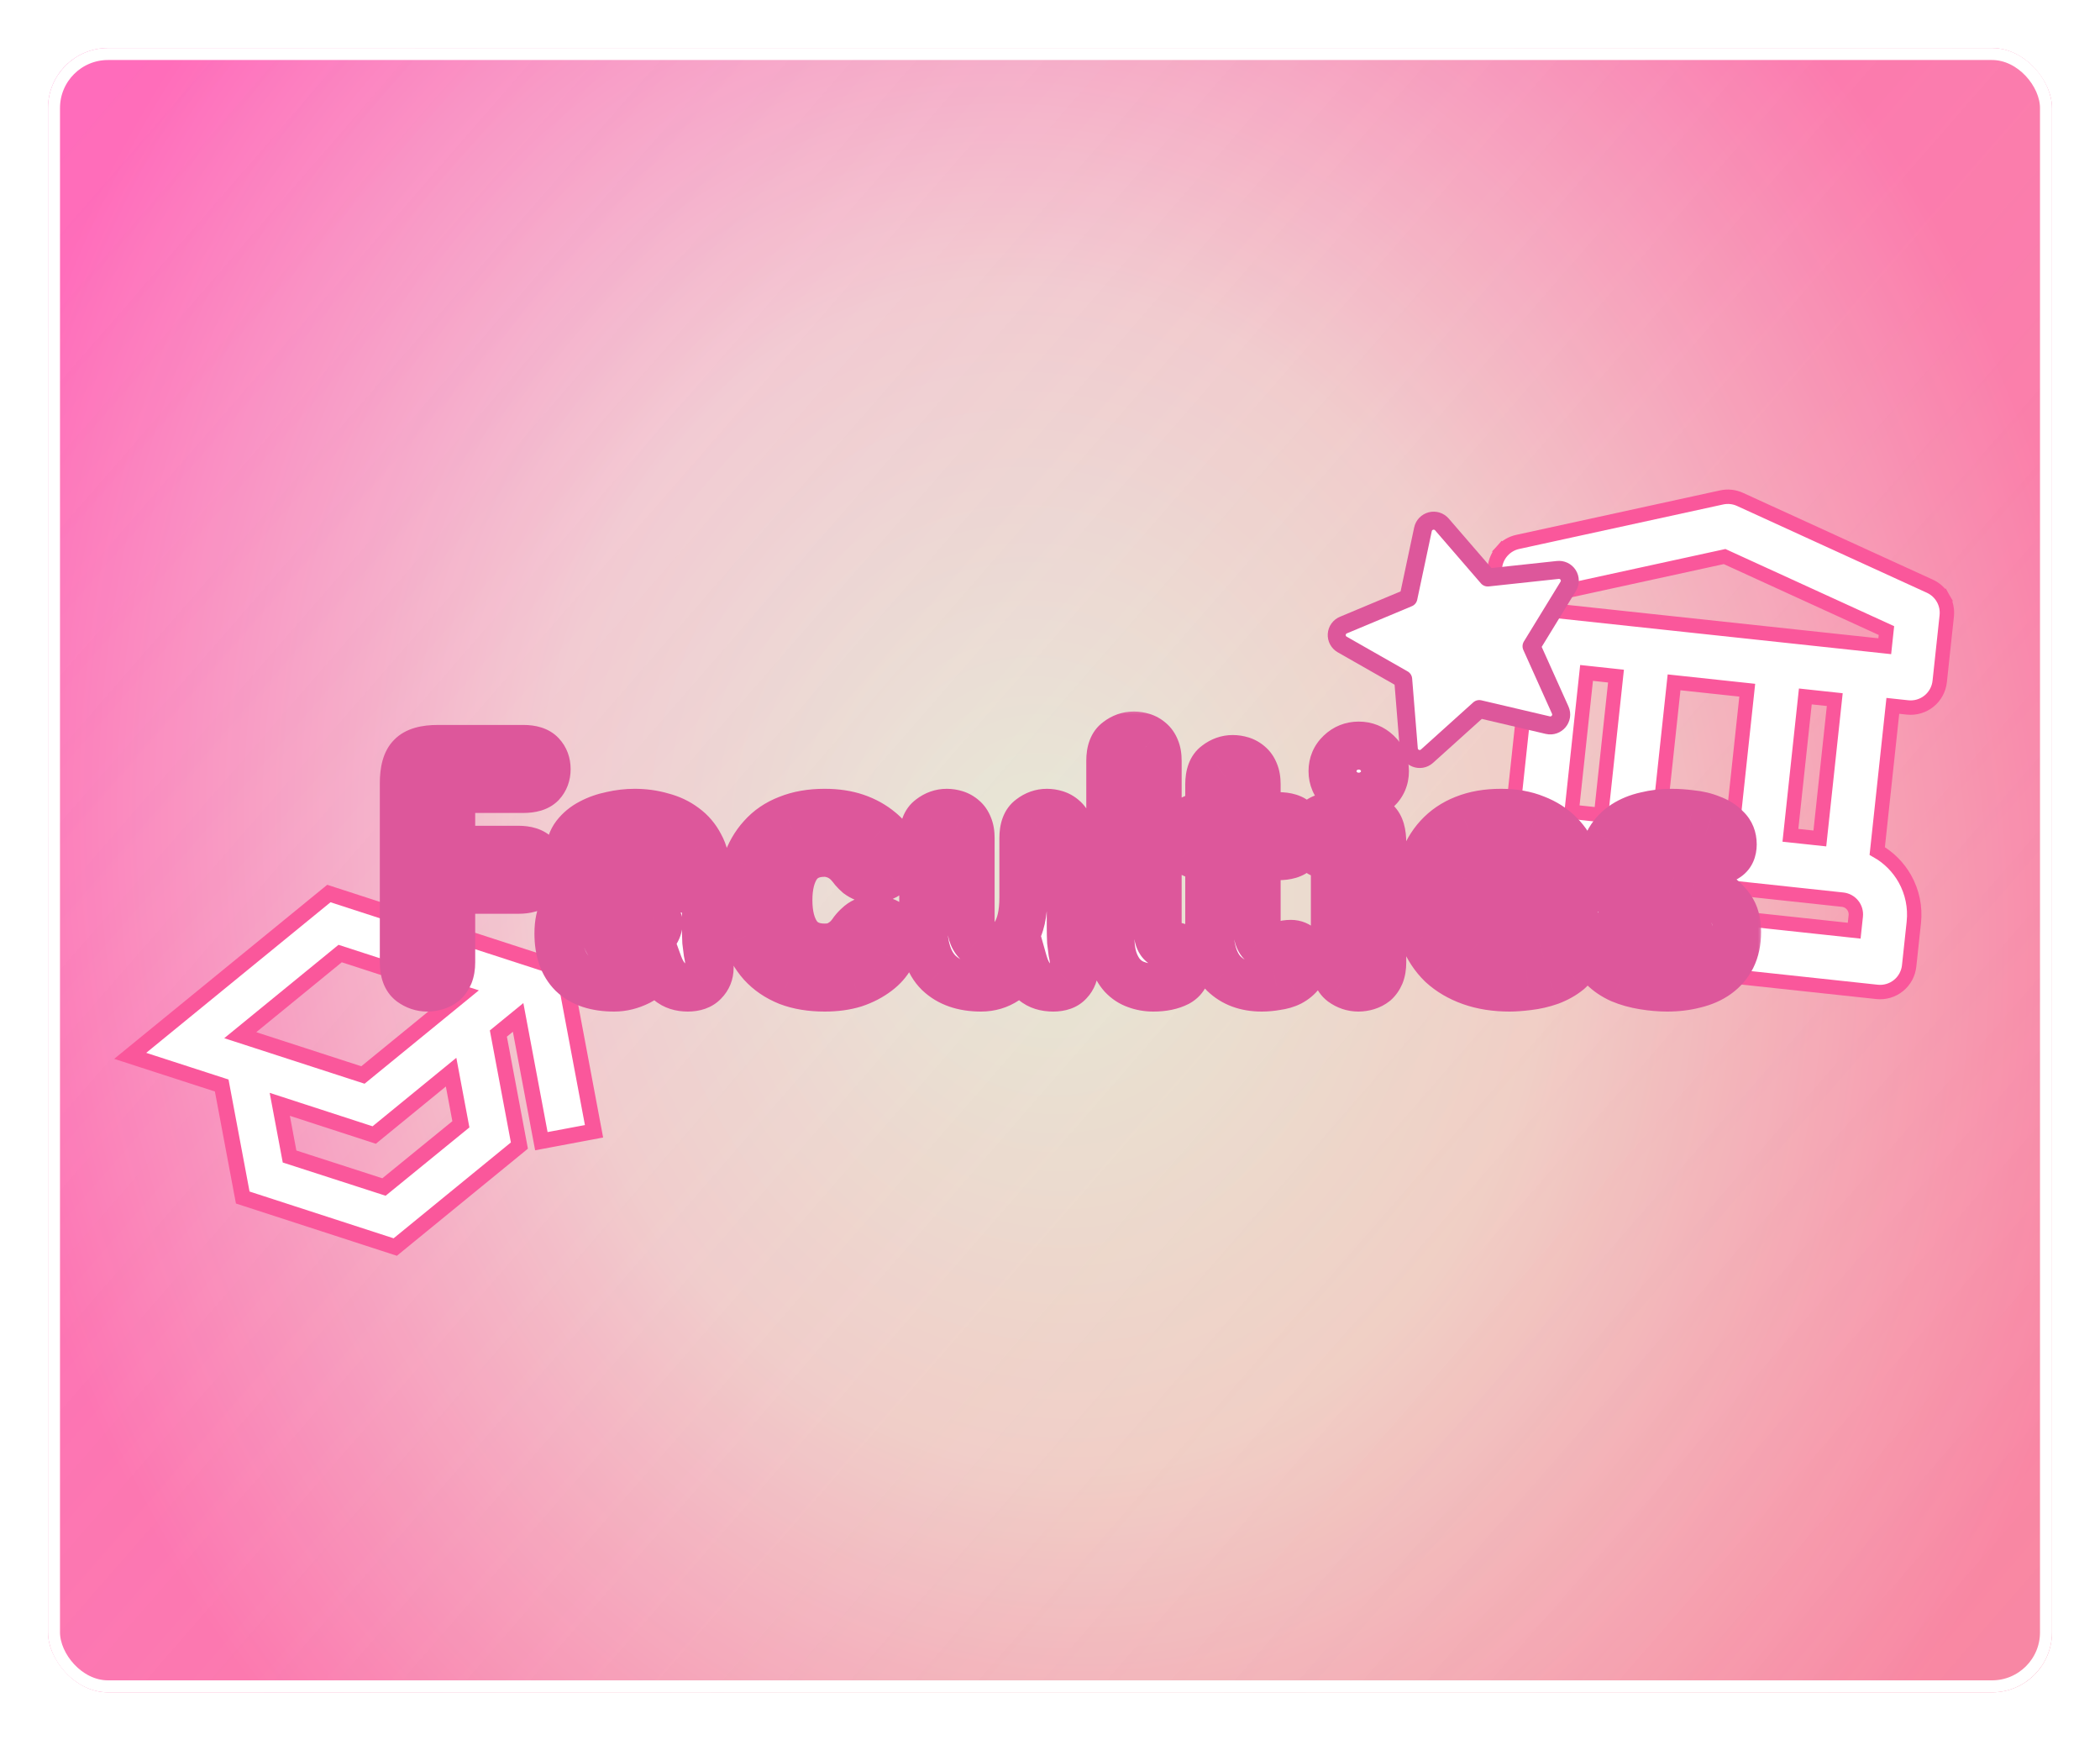 <svg width="175" height="145" viewBox="0 0 175 145" fill="none" xmlns="http://www.w3.org/2000/svg">
<g filter="url(#filter0_d_432_1776)">
<rect x="4" width="167" height="137" rx="5" fill="url(#paint0_radial_432_1776)"/>
<rect x="4" width="167" height="137" rx="5" fill="url(#paint1_linear_432_1776)" fill-opacity="0.2"/>
<rect x="4.5" y="0.5" width="166" height="136" rx="4.5" stroke="white"/>
</g>
<g filter="url(#filter1_d_432_1776)">
<path d="M162.23 51.312L162.23 51.311C162.284 50.804 162.177 50.292 161.924 49.848L161.403 50.145L161.924 49.848C161.671 49.405 161.285 49.052 160.821 48.84C160.821 48.84 160.821 48.84 160.821 48.84L145.001 41.608L145.001 41.608C144.523 41.389 143.986 41.331 143.472 41.443L143.472 41.443L126.477 45.15C125.978 45.258 125.526 45.521 125.185 45.901L125.631 46.302L125.185 45.901C124.844 46.281 124.63 46.758 124.575 47.266L124.575 47.266L123.988 52.735C123.919 53.377 124.108 54.02 124.513 54.522C124.918 55.025 125.506 55.346 126.147 55.415L127.374 55.547L126.074 67.64C125.016 67.97 124.065 68.584 123.327 69.418C122.493 70.36 121.971 71.537 121.833 72.787L121.833 72.789L121.441 76.435C121.372 77.076 121.561 77.719 121.966 78.222L121.966 78.222C122.371 78.724 122.959 79.046 123.601 79.114L156.416 82.64C157.058 82.709 157.7 82.52 158.203 82.115C158.705 81.71 159.026 81.122 159.095 80.481L159.487 76.835L159.487 76.833C159.618 75.582 159.358 74.321 158.744 73.224C158.199 72.252 157.4 71.45 156.436 70.903L157.736 58.809L158.962 58.941C159.604 59.01 160.247 58.821 160.749 58.416C161.252 58.011 161.573 57.423 161.642 56.781L162.23 51.312ZM126.54 74.535L126.672 73.309C126.707 72.983 126.87 72.685 127.125 72.48C127.379 72.275 127.705 72.179 128.031 72.214L153.553 74.956C153.879 74.991 154.177 75.154 154.382 75.409C154.587 75.663 154.683 75.989 154.648 76.315L154.516 77.541L126.54 74.535ZM130.97 67.635L132.213 56.066L134.666 56.33L133.423 67.898L130.97 67.635ZM138.262 68.418L139.505 56.85L145.604 57.505L144.361 69.074L138.262 68.418ZM149.201 69.594L150.444 58.025L152.897 58.289L151.654 69.857L149.201 69.594ZM129.087 50.836L129.227 49.529L143.716 46.37L157.203 52.536L157.063 53.841L129.087 50.836Z" fill="white" stroke="#FA579B" stroke-width="1.2"/>
<g filter="url(#filter2_d_432_1776)">
<path d="M117.367 45.814L118.581 40.1C118.616 39.934 118.697 39.782 118.814 39.66C118.932 39.538 119.081 39.451 119.245 39.409C119.408 39.367 119.581 39.371 119.742 39.421C119.904 39.472 120.048 39.566 120.159 39.694L123.978 44.114L129.813 43.486C129.981 43.467 130.151 43.495 130.304 43.568C130.457 43.641 130.586 43.755 130.677 43.898C130.767 44.04 130.816 44.206 130.818 44.375C130.819 44.544 130.773 44.71 130.684 44.854L127.628 49.842L130.02 55.164C130.327 55.847 129.711 56.586 128.979 56.415L123.272 55.077L118.917 59.001C118.359 59.505 117.463 59.154 117.402 58.406L116.931 52.59L111.848 49.695C111.702 49.611 111.582 49.488 111.502 49.339C111.422 49.19 111.385 49.022 111.396 48.854C111.407 48.685 111.465 48.523 111.563 48.386C111.661 48.249 111.796 48.142 111.952 48.078L117.367 45.814Z" fill="white" stroke="#DD579B" stroke-width="1.5" stroke-linecap="round" stroke-linejoin="round"/>
</g>
</g>
<g filter="url(#filter3_d_432_1776)">
<path d="M27.743 74.554L27.406 74.445L27.131 74.669L11.773 87.215L10.85 87.969L11.984 88.337L18.476 90.44L20.157 99.394L20.229 99.773L20.596 99.892L32.6 103.789L32.937 103.899L33.212 103.674L42.985 95.688L43.283 95.443L43.212 95.064L41.531 86.111L43.176 84.767L44.993 94.44L45.113 95.079L45.752 94.959L48.863 94.375L49.502 94.255L49.382 93.616L47.044 81.172L46.973 80.793L46.606 80.674L27.743 74.554ZM24.13 96.355L23.314 92.009L30.847 94.456L31.185 94.566L31.459 94.341L37.591 89.328L38.407 93.673L31.998 98.897L24.13 96.355ZM28.345 79.446L38.57 82.763L30.245 89.564L20.021 86.247L28.345 79.446Z" fill="white" stroke="#FA579B" stroke-width="1.3"/>
</g>
<mask id="path-6-outside-1_432_1776" maskUnits="userSpaceOnUse" x="31" y="59" width="116" height="26" fill="black">
<rect fill="white" x="31" y="59" width="116" height="26"/>
<path d="M43.62 62.4C44.311 62.4 44.805 62.559 45.104 62.876C45.403 63.193 45.552 63.595 45.552 64.08C45.552 64.565 45.403 64.967 45.104 65.284C44.805 65.583 44.311 65.732 43.62 65.732H37.6V70.8H43.2C43.891 70.8 44.385 70.959 44.684 71.276C44.983 71.593 45.132 71.995 45.132 72.48C45.132 72.965 44.983 73.367 44.684 73.684C44.385 73.983 43.891 74.132 43.2 74.132H37.6V80.18C37.6 80.572 37.544 80.908 37.432 81.188C37.32 81.449 37.171 81.664 36.984 81.832C36.797 81.981 36.583 82.093 36.34 82.168C36.097 82.243 35.855 82.28 35.612 82.28C35.127 82.28 34.679 82.131 34.268 81.832C33.857 81.515 33.652 80.964 33.652 80.18V65.256C33.652 64.192 33.857 63.455 34.268 63.044C34.679 62.615 35.416 62.4 36.48 62.4H43.62ZM58.828 77.128C58.828 77.651 58.837 78.089 58.856 78.444C58.893 78.78 58.931 79.079 58.968 79.34C59.024 79.583 59.061 79.807 59.08 80.012C59.117 80.199 59.136 80.404 59.136 80.628C59.136 81.095 58.977 81.487 58.66 81.804C58.361 82.121 57.913 82.28 57.316 82.28C56.681 82.28 56.168 82.112 55.776 81.776C55.403 81.44 55.104 80.964 54.88 80.348C54.451 80.945 53.9 81.421 53.228 81.776C52.556 82.112 51.875 82.28 51.184 82.28C49.672 82.28 48.515 81.897 47.712 81.132C46.928 80.348 46.536 79.228 46.536 77.772C46.536 76.932 46.685 76.241 46.984 75.7C47.301 75.14 47.721 74.701 48.244 74.384C48.785 74.067 49.411 73.852 50.12 73.74C50.829 73.609 51.576 73.544 52.36 73.544C52.789 73.544 53.219 73.563 53.648 73.6C54.077 73.637 54.488 73.684 54.88 73.74V72.704C54.88 72.125 54.712 71.705 54.376 71.444C54.059 71.183 53.629 71.052 53.088 71.052C52.715 71.052 52.397 71.127 52.136 71.276C51.875 71.407 51.623 71.575 51.38 71.78C51.137 71.985 50.876 72.172 50.596 72.34C50.316 72.489 49.933 72.564 49.448 72.564C48.851 72.564 48.375 72.424 48.02 72.144C47.665 71.845 47.488 71.481 47.488 71.052C47.488 70.492 47.647 70.007 47.964 69.596C48.3 69.167 48.72 68.821 49.224 68.56C49.747 68.28 50.325 68.075 50.96 67.944C51.613 67.795 52.257 67.72 52.892 67.72C53.676 67.72 54.423 67.823 55.132 68.028C55.86 68.215 56.495 68.513 57.036 68.924C57.577 69.316 58.007 69.82 58.324 70.436C58.66 71.033 58.828 71.743 58.828 72.564V77.128ZM53.144 76.288C52.341 76.288 51.697 76.391 51.212 76.596C50.727 76.801 50.484 77.203 50.484 77.8C50.484 78.192 50.615 78.481 50.876 78.668C51.156 78.855 51.539 78.948 52.024 78.948C52.341 78.948 52.668 78.901 53.004 78.808C53.34 78.696 53.648 78.547 53.928 78.36C54.208 78.173 54.432 77.959 54.6 77.716C54.787 77.455 54.88 77.175 54.88 76.876C54.88 76.689 54.759 76.549 54.516 76.456C54.273 76.344 53.816 76.288 53.144 76.288ZM68.724 78.948C69.21 78.948 69.602 78.864 69.9 78.696C70.218 78.528 70.488 78.323 70.712 78.08C70.862 77.912 70.992 77.744 71.104 77.576C71.235 77.408 71.375 77.259 71.524 77.128C71.674 76.979 71.851 76.857 72.056 76.764C72.261 76.671 72.523 76.624 72.84 76.624C73.438 76.624 73.885 76.773 74.184 77.072C74.483 77.371 74.632 77.735 74.632 78.164C74.632 78.705 74.492 79.219 74.212 79.704C73.951 80.171 73.587 80.581 73.12 80.936C72.56 81.365 71.916 81.701 71.188 81.944C70.46 82.168 69.639 82.28 68.724 82.28C67.567 82.28 66.549 82.112 65.672 81.776C64.795 81.421 64.067 80.927 63.488 80.292C62.91 79.639 62.471 78.873 62.172 77.996C61.892 77.1 61.752 76.101 61.752 75C61.752 73.917 61.892 72.928 62.172 72.032C62.471 71.136 62.91 70.371 63.488 69.736C64.067 69.083 64.795 68.588 65.672 68.252C66.549 67.897 67.567 67.72 68.724 67.72C69.695 67.72 70.563 67.851 71.328 68.112C72.094 68.373 72.766 68.747 73.344 69.232C74.147 69.885 74.548 70.651 74.548 71.528C74.548 72.069 74.38 72.489 74.044 72.788C73.708 73.068 73.288 73.208 72.784 73.208C72.486 73.208 72.234 73.18 72.028 73.124C71.841 73.049 71.674 72.956 71.524 72.844C71.394 72.732 71.263 72.601 71.132 72.452C71.02 72.303 70.889 72.144 70.74 71.976C70.442 71.659 70.115 71.425 69.76 71.276C69.406 71.127 69.06 71.052 68.724 71.052C67.698 71.052 66.932 71.407 66.428 72.116C65.943 72.825 65.7 73.787 65.7 75C65.7 76.213 65.943 77.175 66.428 77.884C66.932 78.593 67.698 78.948 68.724 78.948ZM85.281 80.152C84.927 80.749 84.441 81.253 83.825 81.664C83.209 82.075 82.519 82.28 81.753 82.28C80.26 82.28 79.084 81.869 78.225 81.048C77.367 80.208 76.937 78.845 76.937 76.96V69.82C76.937 69.036 77.142 68.495 77.553 68.196C77.964 67.879 78.412 67.72 78.897 67.72C79.14 67.72 79.382 67.757 79.625 67.832C79.868 67.907 80.082 68.028 80.269 68.196C80.456 68.345 80.605 68.56 80.717 68.84C80.829 69.101 80.885 69.428 80.885 69.82V76.792C80.885 77.539 81.053 78.089 81.389 78.444C81.744 78.78 82.192 78.948 82.733 78.948C83.517 78.948 84.133 78.593 84.581 77.884C85.048 77.156 85.281 76.12 85.281 74.776V69.82C85.281 69.036 85.487 68.495 85.897 68.196C86.308 67.879 86.756 67.72 87.241 67.72C87.484 67.72 87.727 67.757 87.969 67.832C88.212 67.907 88.427 68.028 88.613 68.196C88.8 68.345 88.949 68.56 89.061 68.84C89.173 69.101 89.229 69.428 89.229 69.82V77.128C89.229 77.651 89.239 78.089 89.257 78.444C89.294 78.78 89.332 79.079 89.369 79.34C89.425 79.583 89.463 79.807 89.481 80.012C89.519 80.199 89.537 80.404 89.537 80.628C89.537 81.095 89.388 81.487 89.089 81.804C88.809 82.121 88.371 82.28 87.773 82.28C87.101 82.28 86.569 82.112 86.177 81.776C85.785 81.421 85.487 80.88 85.281 80.152ZM96.471 77.464C96.471 78.341 96.779 78.78 97.395 78.78C98.44 78.78 98.963 79.247 98.963 80.18C98.963 81.001 98.692 81.561 98.151 81.86C97.61 82.14 96.928 82.28 96.107 82.28C95.603 82.28 95.127 82.196 94.679 82.028C94.25 81.879 93.867 81.627 93.531 81.272C93.214 80.917 92.962 80.46 92.775 79.9C92.607 79.34 92.523 78.659 92.523 77.856V63.38C92.523 62.596 92.728 62.055 93.139 61.756C93.55 61.439 93.998 61.28 94.483 61.28C94.726 61.28 94.968 61.317 95.211 61.392C95.454 61.467 95.668 61.588 95.855 61.756C96.042 61.905 96.191 62.12 96.303 62.4C96.415 62.661 96.471 62.988 96.471 63.38V77.464ZM100.771 65.34C100.771 64.556 100.976 64.015 101.387 63.716C101.797 63.399 102.245 63.24 102.731 63.24C102.973 63.24 103.216 63.277 103.459 63.352C103.701 63.427 103.916 63.548 104.103 63.716C104.289 63.865 104.439 64.08 104.551 64.36C104.663 64.621 104.719 64.948 104.719 65.34V68H106.539C107.229 68 107.724 68.159 108.023 68.476C108.321 68.793 108.471 69.195 108.471 69.68C108.471 70.165 108.321 70.567 108.023 70.884C107.724 71.183 107.229 71.332 106.539 71.332H104.719V76.848C104.719 77.632 104.831 78.164 105.055 78.444C105.297 78.724 105.652 78.864 106.119 78.864C106.436 78.864 106.688 78.827 106.875 78.752C107.061 78.677 107.295 78.64 107.575 78.64C107.892 78.64 108.163 78.752 108.387 78.976C108.611 79.2 108.723 79.517 108.723 79.928C108.723 80.413 108.611 80.805 108.387 81.104C108.163 81.403 107.873 81.645 107.519 81.832C107.183 82 106.8 82.112 106.371 82.168C105.96 82.243 105.549 82.28 105.139 82.28C103.832 82.28 102.777 81.888 101.975 81.104C101.172 80.301 100.771 78.957 100.771 77.072V71.332H100.547C99.856 71.332 99.361 71.183 99.063 70.884C98.764 70.567 98.615 70.165 98.615 69.68C98.615 69.195 98.764 68.793 99.063 68.476C99.361 68.159 99.856 68 100.547 68H100.771V65.34ZM111.24 71.332C110.549 71.332 110.055 71.183 109.756 70.884C109.476 70.567 109.336 70.165 109.336 69.68C109.336 69.195 109.485 68.793 109.784 68.476C110.083 68.159 110.577 68 111.268 68H112.892C113.769 68 114.367 68.168 114.684 68.504C115.02 68.821 115.188 69.391 115.188 70.212V80.18C115.188 80.572 115.132 80.908 115.02 81.188C114.908 81.449 114.759 81.664 114.572 81.832C114.385 81.981 114.171 82.093 113.928 82.168C113.685 82.243 113.443 82.28 113.2 82.28C112.715 82.28 112.267 82.131 111.856 81.832C111.445 81.515 111.24 80.964 111.24 80.18V71.332ZM111.044 64.248C111.044 63.651 111.259 63.147 111.688 62.736C112.117 62.325 112.631 62.12 113.228 62.12C113.825 62.12 114.339 62.325 114.768 62.736C115.197 63.147 115.412 63.651 115.412 64.248C115.412 64.845 115.197 65.349 114.768 65.76C114.339 66.171 113.825 66.376 113.228 66.376C112.631 66.376 112.117 66.171 111.688 65.76C111.259 65.349 111.044 64.845 111.044 64.248ZM125.892 78.948C126.377 78.948 126.816 78.901 127.208 78.808C127.6 78.715 127.954 78.621 128.272 78.528C128.589 78.416 128.878 78.313 129.14 78.22C129.401 78.127 129.653 78.08 129.896 78.08C130.325 78.08 130.67 78.201 130.932 78.444C131.212 78.687 131.352 79.023 131.352 79.452C131.352 80.031 131.137 80.507 130.708 80.88C130.278 81.235 129.765 81.524 129.168 81.748C128.589 81.953 127.982 82.093 127.348 82.168C126.732 82.243 126.218 82.28 125.808 82.28C124.613 82.28 123.54 82.112 122.588 81.776C121.636 81.44 120.824 80.964 120.152 80.348C119.498 79.713 118.994 78.948 118.64 78.052C118.285 77.137 118.108 76.12 118.108 75C118.108 73.917 118.248 72.928 118.528 72.032C118.826 71.136 119.265 70.371 119.844 69.736C120.441 69.083 121.169 68.588 122.028 68.252C122.905 67.897 123.922 67.72 125.08 67.72C126.162 67.72 127.114 67.888 127.936 68.224C128.757 68.541 129.438 68.98 129.98 69.54C130.521 70.081 130.922 70.716 131.184 71.444C131.464 72.153 131.604 72.909 131.604 73.712C131.604 74.72 131.352 75.429 130.848 75.84C130.362 76.251 129.616 76.456 128.608 76.456H122.196C122.401 77.24 122.793 77.856 123.372 78.304C123.969 78.733 124.809 78.948 125.892 78.948ZM125.08 71.052C124.333 71.052 123.726 71.248 123.26 71.64C122.812 72.013 122.485 72.545 122.28 73.236H127.628C127.572 72.471 127.31 71.92 126.844 71.584C126.377 71.229 125.789 71.052 125.08 71.052ZM138.962 78.948C139.186 78.948 139.401 78.939 139.606 78.92C139.83 78.901 140.026 78.855 140.194 78.78C140.381 78.705 140.53 78.603 140.642 78.472C140.754 78.323 140.81 78.136 140.81 77.912C140.81 77.557 140.633 77.287 140.278 77.1C139.924 76.913 139.485 76.745 138.962 76.596C138.44 76.428 137.861 76.26 137.226 76.092C136.61 75.905 136.041 75.653 135.518 75.336C134.996 75 134.557 74.571 134.202 74.048C133.848 73.507 133.67 72.797 133.67 71.92C133.67 71.173 133.82 70.539 134.118 70.016C134.436 69.475 134.856 69.036 135.378 68.7C135.901 68.364 136.498 68.121 137.17 67.972C137.861 67.804 138.57 67.72 139.298 67.72C139.802 67.72 140.344 67.757 140.922 67.832C141.52 67.888 142.07 68.019 142.574 68.224C143.097 68.411 143.526 68.681 143.862 69.036C144.217 69.372 144.394 69.811 144.394 70.352C144.394 70.837 144.236 71.192 143.918 71.416C143.601 71.64 143.228 71.752 142.798 71.752C142.574 71.752 142.341 71.715 142.098 71.64C141.874 71.565 141.613 71.491 141.314 71.416C141.034 71.323 140.717 71.239 140.362 71.164C140.008 71.089 139.606 71.052 139.158 71.052C138.692 71.052 138.318 71.127 138.038 71.276C137.758 71.407 137.618 71.621 137.618 71.92C137.618 72.219 137.796 72.452 138.15 72.62C138.505 72.788 138.944 72.956 139.466 73.124C139.989 73.273 140.558 73.451 141.174 73.656C141.809 73.843 142.388 74.104 142.91 74.44C143.433 74.757 143.872 75.168 144.226 75.672C144.581 76.176 144.758 76.829 144.758 77.632C144.758 78.453 144.609 79.163 144.31 79.76C144.012 80.339 143.601 80.815 143.078 81.188C142.556 81.561 141.94 81.832 141.23 82C140.521 82.187 139.756 82.28 138.934 82.28C138.318 82.28 137.665 82.224 136.974 82.112C136.284 82 135.649 81.823 135.07 81.58C134.492 81.319 134.006 80.992 133.614 80.6C133.241 80.208 133.054 79.741 133.054 79.2C133.054 78.715 133.213 78.351 133.53 78.108C133.848 77.865 134.221 77.744 134.65 77.744C134.893 77.744 135.164 77.809 135.462 77.94C135.761 78.052 136.088 78.192 136.442 78.36C136.797 78.509 137.18 78.649 137.59 78.78C138.02 78.892 138.477 78.948 138.962 78.948Z"/>
</mask>
<path d="M43.62 62.4C44.311 62.4 44.805 62.559 45.104 62.876C45.403 63.193 45.552 63.595 45.552 64.08C45.552 64.565 45.403 64.967 45.104 65.284C44.805 65.583 44.311 65.732 43.62 65.732H37.6V70.8H43.2C43.891 70.8 44.385 70.959 44.684 71.276C44.983 71.593 45.132 71.995 45.132 72.48C45.132 72.965 44.983 73.367 44.684 73.684C44.385 73.983 43.891 74.132 43.2 74.132H37.6V80.18C37.6 80.572 37.544 80.908 37.432 81.188C37.32 81.449 37.171 81.664 36.984 81.832C36.797 81.981 36.583 82.093 36.34 82.168C36.097 82.243 35.855 82.28 35.612 82.28C35.127 82.28 34.679 82.131 34.268 81.832C33.857 81.515 33.652 80.964 33.652 80.18V65.256C33.652 64.192 33.857 63.455 34.268 63.044C34.679 62.615 35.416 62.4 36.48 62.4H43.62ZM58.828 77.128C58.828 77.651 58.837 78.089 58.856 78.444C58.893 78.78 58.931 79.079 58.968 79.34C59.024 79.583 59.061 79.807 59.08 80.012C59.117 80.199 59.136 80.404 59.136 80.628C59.136 81.095 58.977 81.487 58.66 81.804C58.361 82.121 57.913 82.28 57.316 82.28C56.681 82.28 56.168 82.112 55.776 81.776C55.403 81.44 55.104 80.964 54.88 80.348C54.451 80.945 53.9 81.421 53.228 81.776C52.556 82.112 51.875 82.28 51.184 82.28C49.672 82.28 48.515 81.897 47.712 81.132C46.928 80.348 46.536 79.228 46.536 77.772C46.536 76.932 46.685 76.241 46.984 75.7C47.301 75.14 47.721 74.701 48.244 74.384C48.785 74.067 49.411 73.852 50.12 73.74C50.829 73.609 51.576 73.544 52.36 73.544C52.789 73.544 53.219 73.563 53.648 73.6C54.077 73.637 54.488 73.684 54.88 73.74V72.704C54.88 72.125 54.712 71.705 54.376 71.444C54.059 71.183 53.629 71.052 53.088 71.052C52.715 71.052 52.397 71.127 52.136 71.276C51.875 71.407 51.623 71.575 51.38 71.78C51.137 71.985 50.876 72.172 50.596 72.34C50.316 72.489 49.933 72.564 49.448 72.564C48.851 72.564 48.375 72.424 48.02 72.144C47.665 71.845 47.488 71.481 47.488 71.052C47.488 70.492 47.647 70.007 47.964 69.596C48.3 69.167 48.72 68.821 49.224 68.56C49.747 68.28 50.325 68.075 50.96 67.944C51.613 67.795 52.257 67.72 52.892 67.72C53.676 67.72 54.423 67.823 55.132 68.028C55.86 68.215 56.495 68.513 57.036 68.924C57.577 69.316 58.007 69.82 58.324 70.436C58.66 71.033 58.828 71.743 58.828 72.564V77.128ZM53.144 76.288C52.341 76.288 51.697 76.391 51.212 76.596C50.727 76.801 50.484 77.203 50.484 77.8C50.484 78.192 50.615 78.481 50.876 78.668C51.156 78.855 51.539 78.948 52.024 78.948C52.341 78.948 52.668 78.901 53.004 78.808C53.34 78.696 53.648 78.547 53.928 78.36C54.208 78.173 54.432 77.959 54.6 77.716C54.787 77.455 54.88 77.175 54.88 76.876C54.88 76.689 54.759 76.549 54.516 76.456C54.273 76.344 53.816 76.288 53.144 76.288ZM68.724 78.948C69.21 78.948 69.602 78.864 69.9 78.696C70.218 78.528 70.488 78.323 70.712 78.08C70.862 77.912 70.992 77.744 71.104 77.576C71.235 77.408 71.375 77.259 71.524 77.128C71.674 76.979 71.851 76.857 72.056 76.764C72.261 76.671 72.523 76.624 72.84 76.624C73.438 76.624 73.885 76.773 74.184 77.072C74.483 77.371 74.632 77.735 74.632 78.164C74.632 78.705 74.492 79.219 74.212 79.704C73.951 80.171 73.587 80.581 73.12 80.936C72.56 81.365 71.916 81.701 71.188 81.944C70.46 82.168 69.639 82.28 68.724 82.28C67.567 82.28 66.549 82.112 65.672 81.776C64.795 81.421 64.067 80.927 63.488 80.292C62.91 79.639 62.471 78.873 62.172 77.996C61.892 77.1 61.752 76.101 61.752 75C61.752 73.917 61.892 72.928 62.172 72.032C62.471 71.136 62.91 70.371 63.488 69.736C64.067 69.083 64.795 68.588 65.672 68.252C66.549 67.897 67.567 67.72 68.724 67.72C69.695 67.72 70.563 67.851 71.328 68.112C72.094 68.373 72.766 68.747 73.344 69.232C74.147 69.885 74.548 70.651 74.548 71.528C74.548 72.069 74.38 72.489 74.044 72.788C73.708 73.068 73.288 73.208 72.784 73.208C72.486 73.208 72.234 73.18 72.028 73.124C71.841 73.049 71.674 72.956 71.524 72.844C71.394 72.732 71.263 72.601 71.132 72.452C71.02 72.303 70.889 72.144 70.74 71.976C70.442 71.659 70.115 71.425 69.76 71.276C69.406 71.127 69.06 71.052 68.724 71.052C67.698 71.052 66.932 71.407 66.428 72.116C65.943 72.825 65.7 73.787 65.7 75C65.7 76.213 65.943 77.175 66.428 77.884C66.932 78.593 67.698 78.948 68.724 78.948ZM85.281 80.152C84.927 80.749 84.441 81.253 83.825 81.664C83.209 82.075 82.519 82.28 81.753 82.28C80.26 82.28 79.084 81.869 78.225 81.048C77.367 80.208 76.937 78.845 76.937 76.96V69.82C76.937 69.036 77.142 68.495 77.553 68.196C77.964 67.879 78.412 67.72 78.897 67.72C79.14 67.72 79.382 67.757 79.625 67.832C79.868 67.907 80.082 68.028 80.269 68.196C80.456 68.345 80.605 68.56 80.717 68.84C80.829 69.101 80.885 69.428 80.885 69.82V76.792C80.885 77.539 81.053 78.089 81.389 78.444C81.744 78.78 82.192 78.948 82.733 78.948C83.517 78.948 84.133 78.593 84.581 77.884C85.048 77.156 85.281 76.12 85.281 74.776V69.82C85.281 69.036 85.487 68.495 85.897 68.196C86.308 67.879 86.756 67.72 87.241 67.72C87.484 67.72 87.727 67.757 87.969 67.832C88.212 67.907 88.427 68.028 88.613 68.196C88.8 68.345 88.949 68.56 89.061 68.84C89.173 69.101 89.229 69.428 89.229 69.82V77.128C89.229 77.651 89.239 78.089 89.257 78.444C89.294 78.78 89.332 79.079 89.369 79.34C89.425 79.583 89.463 79.807 89.481 80.012C89.519 80.199 89.537 80.404 89.537 80.628C89.537 81.095 89.388 81.487 89.089 81.804C88.809 82.121 88.371 82.28 87.773 82.28C87.101 82.28 86.569 82.112 86.177 81.776C85.785 81.421 85.487 80.88 85.281 80.152ZM96.471 77.464C96.471 78.341 96.779 78.78 97.395 78.78C98.44 78.78 98.963 79.247 98.963 80.18C98.963 81.001 98.692 81.561 98.151 81.86C97.61 82.14 96.928 82.28 96.107 82.28C95.603 82.28 95.127 82.196 94.679 82.028C94.25 81.879 93.867 81.627 93.531 81.272C93.214 80.917 92.962 80.46 92.775 79.9C92.607 79.34 92.523 78.659 92.523 77.856V63.38C92.523 62.596 92.728 62.055 93.139 61.756C93.55 61.439 93.998 61.28 94.483 61.28C94.726 61.28 94.968 61.317 95.211 61.392C95.454 61.467 95.668 61.588 95.855 61.756C96.042 61.905 96.191 62.12 96.303 62.4C96.415 62.661 96.471 62.988 96.471 63.38V77.464ZM100.771 65.34C100.771 64.556 100.976 64.015 101.387 63.716C101.797 63.399 102.245 63.24 102.731 63.24C102.973 63.24 103.216 63.277 103.459 63.352C103.701 63.427 103.916 63.548 104.103 63.716C104.289 63.865 104.439 64.08 104.551 64.36C104.663 64.621 104.719 64.948 104.719 65.34V68H106.539C107.229 68 107.724 68.159 108.023 68.476C108.321 68.793 108.471 69.195 108.471 69.68C108.471 70.165 108.321 70.567 108.023 70.884C107.724 71.183 107.229 71.332 106.539 71.332H104.719V76.848C104.719 77.632 104.831 78.164 105.055 78.444C105.297 78.724 105.652 78.864 106.119 78.864C106.436 78.864 106.688 78.827 106.875 78.752C107.061 78.677 107.295 78.64 107.575 78.64C107.892 78.64 108.163 78.752 108.387 78.976C108.611 79.2 108.723 79.517 108.723 79.928C108.723 80.413 108.611 80.805 108.387 81.104C108.163 81.403 107.873 81.645 107.519 81.832C107.183 82 106.8 82.112 106.371 82.168C105.96 82.243 105.549 82.28 105.139 82.28C103.832 82.28 102.777 81.888 101.975 81.104C101.172 80.301 100.771 78.957 100.771 77.072V71.332H100.547C99.856 71.332 99.361 71.183 99.063 70.884C98.764 70.567 98.615 70.165 98.615 69.68C98.615 69.195 98.764 68.793 99.063 68.476C99.361 68.159 99.856 68 100.547 68H100.771V65.34ZM111.24 71.332C110.549 71.332 110.055 71.183 109.756 70.884C109.476 70.567 109.336 70.165 109.336 69.68C109.336 69.195 109.485 68.793 109.784 68.476C110.083 68.159 110.577 68 111.268 68H112.892C113.769 68 114.367 68.168 114.684 68.504C115.02 68.821 115.188 69.391 115.188 70.212V80.18C115.188 80.572 115.132 80.908 115.02 81.188C114.908 81.449 114.759 81.664 114.572 81.832C114.385 81.981 114.171 82.093 113.928 82.168C113.685 82.243 113.443 82.28 113.2 82.28C112.715 82.28 112.267 82.131 111.856 81.832C111.445 81.515 111.24 80.964 111.24 80.18V71.332ZM111.044 64.248C111.044 63.651 111.259 63.147 111.688 62.736C112.117 62.325 112.631 62.12 113.228 62.12C113.825 62.12 114.339 62.325 114.768 62.736C115.197 63.147 115.412 63.651 115.412 64.248C115.412 64.845 115.197 65.349 114.768 65.76C114.339 66.171 113.825 66.376 113.228 66.376C112.631 66.376 112.117 66.171 111.688 65.76C111.259 65.349 111.044 64.845 111.044 64.248ZM125.892 78.948C126.377 78.948 126.816 78.901 127.208 78.808C127.6 78.715 127.954 78.621 128.272 78.528C128.589 78.416 128.878 78.313 129.14 78.22C129.401 78.127 129.653 78.08 129.896 78.08C130.325 78.08 130.67 78.201 130.932 78.444C131.212 78.687 131.352 79.023 131.352 79.452C131.352 80.031 131.137 80.507 130.708 80.88C130.278 81.235 129.765 81.524 129.168 81.748C128.589 81.953 127.982 82.093 127.348 82.168C126.732 82.243 126.218 82.28 125.808 82.28C124.613 82.28 123.54 82.112 122.588 81.776C121.636 81.44 120.824 80.964 120.152 80.348C119.498 79.713 118.994 78.948 118.64 78.052C118.285 77.137 118.108 76.12 118.108 75C118.108 73.917 118.248 72.928 118.528 72.032C118.826 71.136 119.265 70.371 119.844 69.736C120.441 69.083 121.169 68.588 122.028 68.252C122.905 67.897 123.922 67.72 125.08 67.72C126.162 67.72 127.114 67.888 127.936 68.224C128.757 68.541 129.438 68.98 129.98 69.54C130.521 70.081 130.922 70.716 131.184 71.444C131.464 72.153 131.604 72.909 131.604 73.712C131.604 74.72 131.352 75.429 130.848 75.84C130.362 76.251 129.616 76.456 128.608 76.456H122.196C122.401 77.24 122.793 77.856 123.372 78.304C123.969 78.733 124.809 78.948 125.892 78.948ZM125.08 71.052C124.333 71.052 123.726 71.248 123.26 71.64C122.812 72.013 122.485 72.545 122.28 73.236H127.628C127.572 72.471 127.31 71.92 126.844 71.584C126.377 71.229 125.789 71.052 125.08 71.052ZM138.962 78.948C139.186 78.948 139.401 78.939 139.606 78.92C139.83 78.901 140.026 78.855 140.194 78.78C140.381 78.705 140.53 78.603 140.642 78.472C140.754 78.323 140.81 78.136 140.81 77.912C140.81 77.557 140.633 77.287 140.278 77.1C139.924 76.913 139.485 76.745 138.962 76.596C138.44 76.428 137.861 76.26 137.226 76.092C136.61 75.905 136.041 75.653 135.518 75.336C134.996 75 134.557 74.571 134.202 74.048C133.848 73.507 133.67 72.797 133.67 71.92C133.67 71.173 133.82 70.539 134.118 70.016C134.436 69.475 134.856 69.036 135.378 68.7C135.901 68.364 136.498 68.121 137.17 67.972C137.861 67.804 138.57 67.72 139.298 67.72C139.802 67.72 140.344 67.757 140.922 67.832C141.52 67.888 142.07 68.019 142.574 68.224C143.097 68.411 143.526 68.681 143.862 69.036C144.217 69.372 144.394 69.811 144.394 70.352C144.394 70.837 144.236 71.192 143.918 71.416C143.601 71.64 143.228 71.752 142.798 71.752C142.574 71.752 142.341 71.715 142.098 71.64C141.874 71.565 141.613 71.491 141.314 71.416C141.034 71.323 140.717 71.239 140.362 71.164C140.008 71.089 139.606 71.052 139.158 71.052C138.692 71.052 138.318 71.127 138.038 71.276C137.758 71.407 137.618 71.621 137.618 71.92C137.618 72.219 137.796 72.452 138.15 72.62C138.505 72.788 138.944 72.956 139.466 73.124C139.989 73.273 140.558 73.451 141.174 73.656C141.809 73.843 142.388 74.104 142.91 74.44C143.433 74.757 143.872 75.168 144.226 75.672C144.581 76.176 144.758 76.829 144.758 77.632C144.758 78.453 144.609 79.163 144.31 79.76C144.012 80.339 143.601 80.815 143.078 81.188C142.556 81.561 141.94 81.832 141.23 82C140.521 82.187 139.756 82.28 138.934 82.28C138.318 82.28 137.665 82.224 136.974 82.112C136.284 82 135.649 81.823 135.07 81.58C134.492 81.319 134.006 80.992 133.614 80.6C133.241 80.208 133.054 79.741 133.054 79.2C133.054 78.715 133.213 78.351 133.53 78.108C133.848 77.865 134.221 77.744 134.65 77.744C134.893 77.744 135.164 77.809 135.462 77.94C135.761 78.052 136.088 78.192 136.442 78.36C136.797 78.509 137.18 78.649 137.59 78.78C138.02 78.892 138.477 78.948 138.962 78.948Z" fill="white"/>
<path d="M45.104 65.284L46.518 66.698L46.54 66.677L46.56 66.655L45.104 65.284ZM37.6 65.732V63.732H35.6V65.732H37.6ZM37.6 70.8H35.6V72.8H37.6V70.8ZM44.684 73.684L46.098 75.098L46.12 75.077L46.14 75.055L44.684 73.684ZM37.6 74.132V72.132H35.6V74.132H37.6ZM37.432 81.188L39.27 81.976L39.28 81.953L39.289 81.931L37.432 81.188ZM36.984 81.832L38.233 83.394L38.279 83.357L38.322 83.319L36.984 81.832ZM36.34 82.168L35.752 80.256H35.752L36.34 82.168ZM34.268 81.832L33.045 83.415L33.068 83.432L33.092 83.45L34.268 81.832ZM34.268 63.044L35.682 64.458L35.698 64.442L35.713 64.426L34.268 63.044ZM43.62 64.4C43.717 64.4 43.788 64.406 43.836 64.412C43.884 64.418 43.903 64.425 43.898 64.423C43.893 64.422 43.862 64.411 43.814 64.383C43.766 64.353 43.706 64.309 43.648 64.247L46.56 61.505C45.712 60.604 44.548 60.4 43.62 60.4V64.4ZM43.648 64.247C43.635 64.233 43.618 64.213 43.603 64.188C43.587 64.162 43.575 64.136 43.566 64.112C43.547 64.062 43.552 64.044 43.552 64.08H47.552C47.552 63.148 47.249 62.237 46.56 61.505L43.648 64.247ZM43.552 64.08C43.552 64.116 43.547 64.098 43.566 64.047C43.575 64.023 43.587 63.998 43.603 63.972C43.618 63.947 43.635 63.927 43.648 63.913L46.56 66.655C47.249 65.923 47.552 65.012 47.552 64.08H43.552ZM43.69 63.87C43.82 63.739 43.932 63.705 43.931 63.705C43.93 63.706 43.905 63.713 43.851 63.72C43.798 63.726 43.722 63.732 43.62 63.732V67.732C44.52 67.732 45.666 67.55 46.518 66.698L43.69 63.87ZM43.62 63.732H37.6V67.732H43.62V63.732ZM35.6 65.732V70.8H39.6V65.732H35.6ZM37.6 72.8H43.2V68.8H37.6V72.8ZM43.2 72.8C43.297 72.8 43.368 72.806 43.416 72.812C43.464 72.819 43.483 72.825 43.478 72.823C43.473 72.822 43.442 72.811 43.394 72.783C43.346 72.754 43.286 72.709 43.228 72.647L46.14 69.905C45.292 69.004 44.128 68.8 43.2 68.8V72.8ZM43.228 72.647C43.215 72.633 43.199 72.613 43.183 72.588C43.167 72.562 43.154 72.537 43.146 72.513C43.127 72.462 43.132 72.444 43.132 72.48H47.132C47.132 71.548 46.829 70.637 46.14 69.905L43.228 72.647ZM43.132 72.48C43.132 72.516 43.127 72.498 43.146 72.448C43.154 72.424 43.167 72.398 43.183 72.372C43.199 72.347 43.215 72.327 43.228 72.313L46.14 75.055C46.829 74.323 47.132 73.412 47.132 72.48H43.132ZM43.27 72.27C43.4 72.139 43.512 72.105 43.511 72.105C43.51 72.106 43.485 72.113 43.431 72.12C43.378 72.126 43.302 72.132 43.2 72.132V76.132C44.1 76.132 45.246 75.95 46.098 75.098L43.27 72.27ZM43.2 72.132H37.6V76.132H43.2V72.132ZM35.6 74.132V80.18H39.6V74.132H35.6ZM35.6 80.18C35.6 80.39 35.569 80.461 35.575 80.445L39.289 81.931C39.519 81.355 39.6 80.754 39.6 80.18H35.6ZM35.594 80.4C35.587 80.417 35.585 80.416 35.594 80.403C35.604 80.389 35.621 80.368 35.646 80.345L38.322 83.319C38.751 82.933 39.059 82.468 39.27 81.976L35.594 80.4ZM35.735 80.27C35.739 80.267 35.743 80.264 35.747 80.261C35.752 80.258 35.755 80.256 35.758 80.255C35.764 80.252 35.763 80.253 35.752 80.256L36.928 84.08C37.396 83.936 37.838 83.71 38.233 83.394L35.735 80.27ZM35.752 80.256C35.691 80.275 35.646 80.28 35.612 80.28V84.28C36.063 84.28 36.504 84.21 36.928 84.08L35.752 80.256ZM35.612 80.28C35.57 80.28 35.53 80.277 35.444 80.215L33.092 83.45C33.827 83.984 34.684 84.28 35.612 84.28V80.28ZM35.491 80.249C35.548 80.294 35.595 80.344 35.63 80.393C35.663 80.44 35.677 80.474 35.68 80.482C35.683 80.49 35.675 80.472 35.667 80.42C35.659 80.368 35.652 80.29 35.652 80.18H31.652C31.652 81.258 31.934 82.556 33.045 83.415L35.491 80.249ZM35.652 80.18V65.256H31.652V80.18H35.652ZM35.652 65.256C35.652 64.84 35.694 64.582 35.733 64.442C35.771 64.302 35.786 64.355 35.682 64.458L32.854 61.63C31.858 62.626 31.652 64.061 31.652 65.256H35.652ZM35.713 64.426C35.614 64.53 35.56 64.518 35.688 64.481C35.82 64.443 36.07 64.4 36.48 64.4V60.4C35.268 60.4 33.818 60.621 32.823 61.662L35.713 64.426ZM36.48 64.4H43.62V60.4H36.48V64.4ZM58.856 78.444L56.859 78.549L56.862 78.607L56.868 78.665L58.856 78.444ZM58.968 79.34L56.988 79.623L57 79.707L57.019 79.79L58.968 79.34ZM59.08 80.012L57.088 80.193L57.098 80.299L57.119 80.404L59.08 80.012ZM58.66 81.804L57.246 80.39L57.224 80.411L57.203 80.433L58.66 81.804ZM55.776 81.776L54.438 83.263L54.456 83.279L54.474 83.294L55.776 81.776ZM54.88 80.348L56.76 79.665L55.466 76.106L53.256 79.181L54.88 80.348ZM53.228 81.776L54.122 83.565L54.142 83.555L54.161 83.545L53.228 81.776ZM47.712 81.132L46.298 82.546L46.315 82.563L46.332 82.579L47.712 81.132ZM46.984 75.7L45.244 74.714L45.238 74.724L45.233 74.734L46.984 75.7ZM48.244 74.384L47.233 72.659L47.219 72.666L47.206 72.674L48.244 74.384ZM50.12 73.74L50.432 75.716L50.457 75.712L50.482 75.707L50.12 73.74ZM53.648 73.6L53.475 75.593L53.648 73.6ZM54.88 73.74L54.597 75.72L56.88 76.046V73.74H54.88ZM54.376 71.444L53.105 72.988L53.126 73.006L53.148 73.023L54.376 71.444ZM52.136 71.276L53.03 73.065L53.08 73.04L53.128 73.013L52.136 71.276ZM51.38 71.78L52.672 73.307H52.672L51.38 71.78ZM50.596 72.34L51.537 74.105L51.582 74.081L51.625 74.055L50.596 72.34ZM48.02 72.144L46.732 73.674L46.756 73.694L46.781 73.714L48.02 72.144ZM47.964 69.596L46.389 68.363L46.381 68.373L47.964 69.596ZM49.224 68.56L50.145 70.335L50.157 70.329L50.168 70.323L49.224 68.56ZM50.96 67.944L51.363 69.903L51.385 69.898L51.406 69.894L50.96 67.944ZM55.132 68.028L54.576 69.949L54.605 69.958L54.635 69.965L55.132 68.028ZM57.036 68.924L55.827 70.517L55.845 70.531L55.863 70.544L57.036 68.924ZM58.324 70.436L56.546 71.352L56.563 71.385L56.581 71.416L58.324 70.436ZM51.212 76.596L51.991 78.438H51.991L51.212 76.596ZM50.876 78.668L49.714 80.296L49.74 80.314L49.767 80.332L50.876 78.668ZM53.004 78.808L53.539 80.735L53.588 80.721L53.636 80.705L53.004 78.808ZM53.928 78.36L52.819 76.696L52.819 76.696L53.928 78.36ZM54.6 77.716L52.972 76.553L52.964 76.566L52.956 76.578L54.6 77.716ZM54.516 76.456L53.678 78.272L53.737 78.299L53.798 78.323L54.516 76.456ZM56.828 77.128C56.828 77.671 56.838 78.147 56.859 78.549L60.853 78.339C60.837 78.031 60.828 77.63 60.828 77.128H56.828ZM56.868 78.665C56.907 79.016 56.947 79.336 56.988 79.623L60.948 79.057C60.914 78.821 60.879 78.544 60.844 78.223L56.868 78.665ZM57.019 79.79C57.059 79.961 57.079 80.094 57.088 80.193L61.072 79.831C61.043 79.519 60.989 79.204 60.917 78.89L57.019 79.79ZM57.119 80.404C57.126 80.442 57.136 80.513 57.136 80.628H61.136C61.136 80.295 61.108 79.956 61.041 79.62L57.119 80.404ZM57.136 80.628C57.136 80.631 57.136 80.588 57.163 80.522C57.19 80.454 57.227 80.409 57.246 80.39L60.074 83.218C60.783 82.509 61.136 81.602 61.136 80.628H57.136ZM57.203 80.433C57.244 80.39 57.289 80.354 57.333 80.326C57.376 80.298 57.412 80.283 57.432 80.276C57.47 80.263 57.443 80.28 57.316 80.28V84.28C58.254 84.28 59.316 84.025 60.116 83.175L57.203 80.433ZM57.316 80.28C57.174 80.28 57.101 80.261 57.077 80.253C57.058 80.247 57.065 80.247 57.078 80.257L54.474 83.294C55.307 84.008 56.318 84.28 57.316 84.28V80.28ZM57.114 80.289C57.047 80.229 56.905 80.063 56.76 79.665L53 81.031C53.303 81.865 53.758 82.651 54.438 83.263L57.114 80.289ZM53.256 79.181C53.013 79.518 52.702 79.792 52.294 80.007L54.161 83.545C55.098 83.051 55.888 82.372 56.504 81.515L53.256 79.181ZM52.334 79.987C51.914 80.197 51.538 80.28 51.184 80.28V84.28C52.212 84.28 53.197 84.027 54.122 83.565L52.334 79.987ZM51.184 80.28C49.996 80.28 49.405 79.983 49.092 79.684L46.332 82.579C47.624 83.812 49.348 84.28 51.184 84.28V80.28ZM49.126 79.718C48.824 79.415 48.536 78.87 48.536 77.772H44.536C44.536 79.586 45.032 81.281 46.298 82.546L49.126 79.718ZM48.536 77.772C48.536 77.154 48.648 76.824 48.735 76.666L45.233 74.734C44.723 75.658 44.536 76.71 44.536 77.772H48.536ZM48.724 76.686C48.882 76.407 49.067 76.224 49.282 76.094L47.206 72.674C46.376 73.178 45.72 73.873 45.244 74.714L48.724 76.686ZM49.255 76.109C49.552 75.935 49.934 75.794 50.432 75.716L49.808 71.764C48.887 71.91 48.018 72.198 47.233 72.659L49.255 76.109ZM50.482 75.707C51.062 75.6 51.687 75.544 52.36 75.544V71.544C51.465 71.544 50.596 71.619 49.758 71.773L50.482 75.707ZM52.36 75.544C52.731 75.544 53.103 75.56 53.475 75.593L53.821 71.608C53.334 71.565 52.847 71.544 52.36 71.544V75.544ZM53.475 75.593C53.87 75.627 54.245 75.669 54.597 75.72L55.163 71.76C54.731 71.698 54.284 71.648 53.821 71.608L53.475 75.593ZM56.88 73.74V72.704H52.88V73.74H56.88ZM56.88 72.704C56.88 71.746 56.588 70.631 55.604 69.865L53.148 73.023C53.089 72.977 53.034 72.921 52.989 72.859C52.943 72.798 52.914 72.741 52.897 72.698C52.864 72.616 52.88 72.601 52.88 72.704H56.88ZM55.647 69.9C54.872 69.262 53.945 69.052 53.088 69.052V73.052C53.2 73.052 53.242 73.066 53.234 73.063C53.229 73.062 53.212 73.056 53.187 73.043C53.162 73.03 53.134 73.012 53.105 72.988L55.647 69.9ZM53.088 69.052C52.449 69.052 51.772 69.181 51.144 69.54L53.128 73.013C53.079 73.041 53.041 73.052 53.028 73.055C53.017 73.058 53.034 73.052 53.088 73.052V69.052ZM51.242 69.487C50.826 69.695 50.442 69.954 50.088 70.253L52.672 73.307C52.803 73.195 52.923 73.118 53.03 73.065L51.242 69.487ZM50.088 70.253C49.93 70.387 49.757 70.511 49.567 70.625L51.625 74.055C51.995 73.833 52.344 73.584 52.672 73.307L50.088 70.253ZM49.655 70.575C49.725 70.538 49.755 70.537 49.716 70.545C49.677 70.553 49.592 70.564 49.448 70.564V74.564C50.103 74.564 50.854 74.469 51.537 74.105L49.655 70.575ZM49.448 70.564C49.303 70.564 49.229 70.547 49.207 70.54C49.19 70.535 49.217 70.541 49.259 70.574L46.781 73.714C47.587 74.351 48.546 74.564 49.448 74.564V70.564ZM49.308 70.614C49.314 70.619 49.369 70.668 49.419 70.771C49.471 70.878 49.488 70.982 49.488 71.052H45.488C45.488 72.123 45.967 73.03 46.732 73.674L49.308 70.614ZM49.488 71.052C49.488 70.897 49.522 70.851 49.547 70.819L46.381 68.373C45.772 69.162 45.488 70.087 45.488 71.052H49.488ZM49.539 70.829C49.691 70.634 49.884 70.471 50.145 70.335L48.303 66.784C47.556 67.172 46.909 67.699 46.389 68.363L49.539 70.829ZM50.168 70.323C50.506 70.142 50.9 69.998 51.363 69.903L50.557 65.985C49.751 66.151 48.987 66.418 48.279 66.797L50.168 70.323ZM51.406 69.894C51.921 69.776 52.415 69.72 52.892 69.72V65.72C52.099 65.72 51.306 65.813 50.514 65.994L51.406 69.894ZM52.892 69.72C53.499 69.72 54.058 69.799 54.576 69.949L55.688 66.107C54.787 65.846 53.852 65.72 52.892 65.72V69.72ZM54.635 69.965C55.133 70.093 55.519 70.284 55.827 70.517L58.245 67.331C57.47 66.743 56.587 66.336 55.629 66.091L54.635 69.965ZM55.863 70.544C56.141 70.745 56.367 71.004 56.546 71.352L60.102 69.52C59.646 68.636 59.014 67.887 58.209 67.304L55.863 70.544ZM56.581 71.416C56.718 71.66 56.828 72.018 56.828 72.564H60.828C60.828 71.467 60.602 70.406 60.067 69.456L56.581 71.416ZM56.828 72.564V77.128H60.828V72.564H56.828ZM53.144 74.288C52.2 74.288 51.259 74.404 50.433 74.754L51.991 78.438C52.136 78.377 52.483 78.288 53.144 78.288V74.288ZM50.433 74.754C49.852 75 49.32 75.411 48.955 76.016C48.599 76.604 48.484 77.235 48.484 77.8H52.484C52.484 77.768 52.49 77.9 52.377 78.086C52.254 78.29 52.086 78.398 51.991 78.438L50.433 74.754ZM48.484 77.8C48.484 78.677 48.808 79.649 49.714 80.296L52.038 77.04C52.191 77.15 52.323 77.307 52.405 77.488C52.48 77.655 52.484 77.777 52.484 77.8H48.484ZM49.767 80.332C50.49 80.815 51.31 80.948 52.024 80.948V76.948C51.966 76.948 51.923 76.945 51.893 76.942C51.863 76.939 51.848 76.935 51.847 76.935C51.844 76.934 51.901 76.948 51.985 77.004L49.767 80.332ZM52.024 80.948C52.539 80.948 53.046 80.872 53.539 80.735L52.469 76.881C52.29 76.931 52.144 76.948 52.024 76.948V80.948ZM53.636 80.705C54.132 80.54 54.602 80.314 55.037 80.024L52.819 76.696C52.694 76.779 52.548 76.852 52.371 76.911L53.636 80.705ZM55.037 80.024C55.498 79.717 55.914 79.332 56.244 78.854L52.956 76.578C52.95 76.586 52.918 76.63 52.819 76.696L55.037 80.024ZM56.227 78.879C56.637 78.305 56.88 77.624 56.88 76.876H52.88C52.88 76.813 52.89 76.744 52.913 76.677C52.934 76.612 52.96 76.571 52.972 76.553L56.227 78.879ZM56.88 76.876C56.88 76.305 56.679 75.758 56.3 75.321C55.956 74.924 55.545 74.709 55.234 74.589L53.798 78.323C53.73 78.296 53.501 78.198 53.278 77.941C53.02 77.644 52.88 77.26 52.88 76.876H56.88ZM55.354 74.64C54.956 74.456 54.542 74.383 54.234 74.345C53.897 74.304 53.528 74.288 53.144 74.288V78.288C53.432 78.288 53.627 78.3 53.748 78.315C53.807 78.322 53.83 78.328 53.827 78.327C53.824 78.327 53.81 78.323 53.787 78.316C53.764 78.308 53.726 78.294 53.678 78.272L55.354 74.64ZM69.9 78.696L68.964 76.928L68.942 76.94L68.92 76.953L69.9 78.696ZM70.712 78.08L72.182 79.437L72.195 79.423L72.207 79.409L70.712 78.08ZM71.104 77.576L69.525 76.348L69.481 76.406L69.44 76.467L71.104 77.576ZM71.524 77.128L72.841 78.633L72.891 78.589L72.938 78.542L71.524 77.128ZM74.184 77.072L75.598 75.658L75.598 75.658L74.184 77.072ZM74.212 79.704L72.48 78.705L72.473 78.716L72.467 78.727L74.212 79.704ZM73.12 80.936L71.91 79.344L71.903 79.349L73.12 80.936ZM71.188 81.944L71.776 83.856L71.799 83.849L71.821 83.841L71.188 81.944ZM65.672 81.776L64.923 83.63L64.94 83.637L64.957 83.644L65.672 81.776ZM63.488 80.292L61.991 81.618L62.001 81.629L62.01 81.639L63.488 80.292ZM62.172 77.996L60.263 78.593L60.271 78.617L60.279 78.641L62.172 77.996ZM62.172 72.032L60.275 71.4L60.269 71.417L60.263 71.435L62.172 72.032ZM63.488 69.736L64.966 71.084L64.976 71.073L64.985 71.062L63.488 69.736ZM65.672 68.252L66.388 70.12L66.405 70.113L66.422 70.106L65.672 68.252ZM71.328 68.112L70.682 70.005L71.328 68.112ZM73.344 69.232L72.059 70.764L72.07 70.774L72.082 70.783L73.344 69.232ZM74.044 72.788L75.325 74.324L75.349 74.304L75.373 74.283L74.044 72.788ZM72.028 73.124L71.285 74.981L71.392 75.023L71.502 75.053L72.028 73.124ZM71.524 72.844L70.223 74.362L70.272 74.405L70.324 74.444L71.524 72.844ZM71.132 72.452L69.532 73.652L69.577 73.712L69.627 73.769L71.132 72.452ZM70.74 71.976L72.235 70.647L72.216 70.626L72.197 70.605L70.74 71.976ZM69.76 71.276L68.984 73.119L69.76 71.276ZM66.428 72.116L64.798 70.958L64.788 70.972L64.778 70.987L66.428 72.116ZM66.428 77.884L64.778 79.013L64.788 79.028L64.798 79.042L66.428 77.884ZM68.724 80.948C69.418 80.948 70.184 80.831 70.881 80.439L68.92 76.953C68.973 76.923 68.995 76.923 68.963 76.929C68.93 76.936 68.854 76.948 68.724 76.948V80.948ZM70.836 80.464C71.336 80.199 71.791 79.859 72.182 79.437L69.243 76.723C69.185 76.786 69.099 76.857 68.964 76.928L70.836 80.464ZM72.207 79.409C72.411 79.179 72.6 78.938 72.768 78.685L69.44 76.467C69.385 76.55 69.312 76.645 69.217 76.751L72.207 79.409ZM72.683 78.804C72.741 78.729 72.794 78.674 72.841 78.633L70.207 75.623C69.955 75.843 69.729 76.087 69.525 76.348L72.683 78.804ZM72.938 78.542C72.924 78.556 72.91 78.568 72.899 78.576C72.887 78.583 72.881 78.586 72.884 78.585L71.229 74.943C70.82 75.129 70.44 75.384 70.11 75.714L72.938 78.542ZM72.884 78.585C72.811 78.618 72.763 78.627 72.758 78.628C72.752 78.629 72.777 78.624 72.84 78.624V74.624C72.346 74.624 71.777 74.694 71.229 74.943L72.884 78.585ZM72.84 78.624C72.978 78.624 73.017 78.642 72.992 78.633C72.977 78.628 72.945 78.616 72.903 78.591C72.861 78.566 72.814 78.531 72.77 78.486L75.598 75.658C74.792 74.852 73.746 74.624 72.84 74.624V78.624ZM72.77 78.486C72.746 78.462 72.703 78.409 72.67 78.328C72.637 78.248 72.632 78.186 72.632 78.164H76.632C76.632 77.214 76.279 76.338 75.598 75.658L72.77 78.486ZM72.632 78.164C72.632 78.342 72.591 78.512 72.48 78.705L75.945 80.703C76.394 79.925 76.632 79.069 76.632 78.164H72.632ZM72.467 78.727C72.352 78.932 72.179 79.139 71.91 79.344L74.33 82.528C74.995 82.024 75.549 81.41 75.957 80.681L72.467 78.727ZM71.903 79.349C71.534 79.632 71.091 79.868 70.556 80.047L71.821 83.841C72.741 83.535 73.586 83.099 74.337 82.523L71.903 79.349ZM70.6 80.032C70.096 80.187 69.478 80.28 68.724 80.28V84.28C69.799 84.28 70.824 84.149 71.776 83.856L70.6 80.032ZM68.724 80.28C67.757 80.28 66.99 80.139 66.388 79.908L64.957 83.644C66.109 84.085 67.377 84.28 68.724 84.28V80.28ZM66.422 79.922C65.793 79.668 65.323 79.336 64.966 78.945L62.01 81.639C62.81 82.517 63.796 83.175 64.923 83.63L66.422 79.922ZM64.985 78.966C64.593 78.523 64.284 77.993 64.066 77.352L60.279 78.641C60.658 79.753 61.226 80.754 61.991 81.618L64.985 78.966ZM64.081 77.4C63.871 76.727 63.752 75.933 63.752 75H59.752C59.752 76.269 59.913 77.473 60.263 78.593L64.081 77.4ZM63.752 75C63.752 74.089 63.87 73.305 64.081 72.629L60.263 71.435C59.914 72.552 59.752 73.745 59.752 75H63.752ZM64.07 72.665C64.289 72.007 64.594 71.492 64.966 71.084L62.01 68.388C61.225 69.249 60.653 70.265 60.275 71.4L64.07 72.665ZM64.985 71.062C65.335 70.668 65.787 70.35 66.388 70.12L64.957 66.384C63.803 66.826 62.799 67.498 61.991 68.41L64.985 71.062ZM66.422 70.106C67.014 69.867 67.768 69.72 68.724 69.72V65.72C67.366 65.72 66.085 65.928 64.923 66.398L66.422 70.106ZM68.724 69.72C69.518 69.72 70.162 69.827 70.682 70.005L71.975 66.219C70.964 65.874 69.872 65.72 68.724 65.72V69.72ZM70.682 70.005C71.231 70.192 71.682 70.448 72.059 70.764L74.629 67.7C73.849 67.045 72.957 66.555 71.975 66.219L70.682 70.005ZM72.082 70.783C72.511 71.133 72.548 71.363 72.548 71.528H76.548C76.548 69.938 75.783 68.638 74.607 67.681L72.082 70.783ZM72.548 71.528C72.548 71.593 72.538 71.574 72.565 71.506C72.579 71.472 72.599 71.433 72.627 71.393C72.656 71.353 72.686 71.319 72.716 71.293L75.373 74.283C76.222 73.528 76.548 72.513 76.548 71.528H72.548ZM72.764 71.252C72.775 71.242 72.789 71.232 72.805 71.223C72.821 71.215 72.835 71.209 72.845 71.206C72.865 71.199 72.85 71.208 72.784 71.208V75.208C73.681 75.208 74.575 74.949 75.325 74.324L72.764 71.252ZM72.784 71.208C72.696 71.208 72.633 71.204 72.592 71.199C72.55 71.195 72.54 71.191 72.554 71.195L71.502 75.053C71.932 75.171 72.373 75.208 72.784 75.208V71.208ZM72.771 71.267C72.735 71.253 72.723 71.243 72.724 71.244L70.324 74.444C70.624 74.669 70.948 74.846 71.285 74.981L72.771 71.267ZM72.826 71.326C72.778 71.284 72.714 71.223 72.637 71.135L69.627 73.769C69.811 73.98 70.009 74.18 70.223 74.362L72.826 71.326ZM72.732 71.252C72.581 71.05 72.414 70.849 72.235 70.647L69.245 73.305C69.365 73.439 69.459 73.555 69.532 73.652L72.732 71.252ZM72.197 70.605C71.732 70.112 71.18 69.704 70.536 69.433L68.984 73.119C69.049 73.147 69.151 73.206 69.284 73.347L72.197 70.605ZM70.536 69.433C69.971 69.195 69.363 69.052 68.724 69.052V73.052C68.758 73.052 68.84 73.058 68.984 73.119L70.536 69.433ZM68.724 69.052C67.183 69.052 65.748 69.621 64.798 70.958L68.058 73.274C68.117 73.193 68.212 73.052 68.724 73.052V69.052ZM64.778 70.987C63.989 72.14 63.7 73.543 63.7 75H67.7C67.7 74.03 67.897 73.511 68.079 73.245L64.778 70.987ZM63.7 75C63.7 76.457 63.989 77.86 64.778 79.013L68.079 76.755C67.897 76.489 67.7 75.97 67.7 75H63.7ZM64.798 79.042C65.748 80.379 67.183 80.948 68.724 80.948V76.948C68.212 76.948 68.117 76.807 68.058 76.726L64.798 79.042ZM85.281 80.152L87.206 79.609L85.941 75.124L83.561 79.131L85.281 80.152ZM83.825 81.664L82.716 80L83.825 81.664ZM78.225 81.048L76.827 82.478L76.835 82.486L76.843 82.493L78.225 81.048ZM77.553 68.196L78.73 69.814L78.753 69.796L78.776 69.779L77.553 68.196ZM79.625 67.832L79.037 69.744V69.744L79.625 67.832ZM80.269 68.196L78.931 69.683L78.974 69.721L79.02 69.758L80.269 68.196ZM80.717 68.84L78.86 69.583L78.869 69.605L78.879 69.628L80.717 68.84ZM81.389 78.444L79.937 79.82L79.974 79.859L80.014 79.896L81.389 78.444ZM84.581 77.884L82.897 76.805L82.89 76.816L84.581 77.884ZM85.897 68.196L87.073 69.814L87.097 69.796L87.12 69.779L85.897 68.196ZM87.969 67.832L87.381 69.744L87.381 69.744L87.969 67.832ZM88.613 68.196L87.275 69.683L87.318 69.721L87.364 69.758L88.613 68.196ZM89.061 68.84L87.204 69.583L87.213 69.605L87.223 69.628L89.061 68.84ZM89.257 78.444L87.26 78.549L87.263 78.607L87.269 78.665L89.257 78.444ZM89.369 79.34L87.389 79.623L87.401 79.707L87.42 79.79L89.369 79.34ZM89.481 80.012L87.489 80.193L87.499 80.299L87.52 80.404L89.481 80.012ZM89.089 81.804L87.633 80.433L87.611 80.457L87.59 80.481L89.089 81.804ZM86.177 81.776L84.835 83.259L84.855 83.277L84.876 83.294L86.177 81.776ZM83.561 79.131C83.37 79.454 83.1 79.744 82.716 80L84.935 83.328C85.783 82.763 86.484 82.044 87.001 81.173L83.561 79.131ZM82.716 80C82.44 80.184 82.138 80.28 81.753 80.28V84.28C82.899 84.28 83.978 83.966 84.935 83.328L82.716 80ZM81.753 80.28C80.636 80.28 80.005 79.983 79.608 79.603L76.843 82.493C78.163 83.756 79.883 84.28 81.753 84.28V80.28ZM79.624 79.618C79.32 79.322 78.937 78.606 78.937 76.96H74.937C74.937 79.085 75.412 81.094 76.827 82.478L79.624 79.618ZM78.937 76.96V69.82H74.937V76.96H78.937ZM78.937 69.82C78.937 69.71 78.945 69.633 78.952 69.584C78.96 69.535 78.966 69.522 78.961 69.535C78.956 69.55 78.937 69.593 78.897 69.648C78.855 69.706 78.798 69.763 78.73 69.814L76.377 66.579C75.215 67.424 74.937 68.755 74.937 69.82H78.937ZM78.776 69.779C78.829 69.738 78.858 69.727 78.865 69.724C78.87 69.722 78.877 69.72 78.897 69.72V65.72C77.938 65.72 77.065 66.046 76.33 66.613L78.776 69.779ZM78.897 69.72C78.931 69.72 78.976 69.725 79.037 69.744L80.213 65.92C79.789 65.79 79.348 65.72 78.897 65.72V69.72ZM79.037 69.744C79.025 69.74 79.006 69.732 78.984 69.72C78.962 69.708 78.944 69.694 78.931 69.683L81.607 66.709C81.202 66.345 80.731 66.08 80.213 65.92L79.037 69.744ZM79.02 69.758C78.875 69.642 78.844 69.541 78.86 69.583L82.574 68.097C82.367 67.579 82.037 67.049 81.519 66.634L79.02 69.758ZM78.879 69.628C78.864 69.593 78.866 69.585 78.872 69.619C78.878 69.653 78.885 69.717 78.885 69.82H82.885C82.885 69.253 82.806 68.638 82.555 68.052L78.879 69.628ZM78.885 69.82V76.792H82.885V69.82H78.885ZM78.885 76.792C78.885 77.787 79.103 78.938 79.937 79.82L82.841 77.069C82.921 77.153 82.934 77.213 82.924 77.181C82.912 77.142 82.885 77.023 82.885 76.792H78.885ZM80.014 79.896C80.781 80.623 81.74 80.948 82.733 80.948V76.948C82.701 76.948 82.684 76.945 82.68 76.945C82.675 76.944 82.681 76.945 82.693 76.949C82.706 76.954 82.721 76.961 82.736 76.971C82.751 76.98 82.76 76.988 82.765 76.992L80.014 79.896ZM82.733 80.948C84.259 80.948 85.489 80.193 86.272 78.952L82.89 76.816C82.808 76.945 82.765 76.96 82.785 76.949C82.793 76.945 82.799 76.943 82.799 76.943C82.797 76.943 82.778 76.948 82.733 76.948V80.948ZM86.265 78.963C87.023 77.781 87.281 76.307 87.281 74.776H83.281C83.281 75.933 83.073 76.531 82.897 76.805L86.265 78.963ZM87.281 74.776V69.82H83.281V74.776H87.281ZM87.281 69.82C87.281 69.71 87.288 69.633 87.296 69.584C87.304 69.535 87.31 69.522 87.305 69.535C87.299 69.55 87.281 69.593 87.24 69.648C87.198 69.706 87.142 69.763 87.073 69.814L84.721 66.579C83.559 67.424 83.281 68.755 83.281 69.82H87.281ZM87.12 69.779C87.173 69.738 87.202 69.727 87.209 69.724C87.214 69.722 87.221 69.72 87.241 69.72V65.72C86.281 65.72 85.409 66.046 84.674 66.613L87.12 69.779ZM87.241 69.72C87.275 69.72 87.32 69.725 87.381 69.744L88.557 65.92C88.133 65.79 87.692 65.72 87.241 65.72V69.72ZM87.381 69.744C87.369 69.74 87.35 69.732 87.328 69.72C87.306 69.708 87.288 69.694 87.275 69.683L89.951 66.709C89.546 66.345 89.075 66.08 88.557 65.92L87.381 69.744ZM87.364 69.758C87.219 69.642 87.188 69.541 87.204 69.583L90.918 68.097C90.711 67.579 90.381 67.049 89.862 66.634L87.364 69.758ZM87.223 69.628C87.208 69.593 87.21 69.585 87.216 69.619C87.222 69.653 87.229 69.717 87.229 69.82H91.229C91.229 69.253 91.15 68.638 90.899 68.052L87.223 69.628ZM87.229 69.82V77.128H91.229V69.82H87.229ZM87.229 77.128C87.229 77.671 87.239 78.147 87.26 78.549L91.254 78.339C91.238 78.031 91.229 77.63 91.229 77.128H87.229ZM87.269 78.665C87.308 79.016 87.348 79.336 87.389 79.623L91.349 79.057C91.315 78.821 91.281 78.544 91.245 78.223L87.269 78.665ZM87.42 79.79C87.46 79.961 87.48 80.094 87.489 80.193L91.473 79.831C91.445 79.519 91.39 79.204 91.318 78.89L87.42 79.79ZM87.52 80.404C87.527 80.442 87.537 80.513 87.537 80.628H91.537C91.537 80.295 91.51 79.956 91.442 79.62L87.52 80.404ZM87.537 80.628C87.537 80.645 87.535 80.616 87.556 80.56C87.578 80.502 87.61 80.457 87.633 80.433L90.546 83.175C91.22 82.459 91.537 81.564 91.537 80.628H87.537ZM87.59 80.481C87.638 80.426 87.691 80.38 87.745 80.345C87.798 80.31 87.842 80.29 87.87 80.28C87.92 80.262 87.902 80.28 87.773 80.28V84.28C88.701 84.28 89.793 84.029 90.589 83.127L87.59 80.481ZM87.773 80.28C87.601 80.28 87.508 80.258 87.472 80.247C87.442 80.237 87.454 80.236 87.479 80.257L84.876 83.294C85.728 84.025 86.77 84.28 87.773 84.28V80.28ZM87.519 80.293C87.501 80.277 87.351 80.123 87.206 79.609L83.356 80.695C83.622 81.637 84.069 82.566 84.835 83.259L87.519 80.293ZM98.151 81.86L99.07 83.636L99.094 83.624L99.117 83.611L98.151 81.86ZM94.679 82.028L95.381 80.155L95.359 80.147L95.336 80.139L94.679 82.028ZM93.531 81.272L92.041 82.606L92.06 82.627L92.079 82.647L93.531 81.272ZM92.775 79.9L90.859 80.475L90.868 80.504L90.878 80.532L92.775 79.9ZM93.139 61.756L94.315 63.373L94.339 63.356L94.362 63.339L93.139 61.756ZM95.211 61.392L95.799 59.48L95.799 59.48L95.211 61.392ZM95.855 61.756L94.517 63.243L94.56 63.281L94.606 63.318L95.855 61.756ZM96.303 62.4L94.446 63.143L94.455 63.165L94.465 63.188L96.303 62.4ZM94.471 77.464C94.471 78.076 94.567 78.891 95.065 79.6C95.654 80.439 96.548 80.78 97.395 80.78V76.78C97.478 76.78 97.647 76.795 97.849 76.891C98.06 76.992 98.227 77.143 98.339 77.302C98.442 77.448 98.471 77.562 98.476 77.584C98.481 77.606 98.471 77.573 98.471 77.464H94.471ZM97.395 80.78C97.662 80.78 97.488 80.844 97.239 80.622C97.112 80.508 97.032 80.375 96.991 80.267C96.955 80.17 96.963 80.128 96.963 80.18H100.963C100.963 79.343 100.718 78.366 99.903 77.638C99.131 76.949 98.174 76.78 97.395 76.78V80.78ZM96.963 80.18C96.963 80.382 96.928 80.409 96.959 80.346C96.976 80.311 97.006 80.262 97.053 80.213C97.1 80.163 97.148 80.129 97.185 80.109L99.117 83.611C100.506 82.845 100.963 81.455 100.963 80.18H96.963ZM97.232 80.084C97.056 80.175 96.715 80.28 96.107 80.28V84.28C97.142 84.28 98.163 84.105 99.07 83.636L97.232 80.084ZM96.107 80.28C95.83 80.28 95.593 80.235 95.381 80.155L93.977 83.901C94.661 84.157 95.376 84.28 96.107 84.28V80.28ZM95.336 80.139C95.231 80.103 95.116 80.037 94.983 79.897L92.079 82.647C92.618 83.217 93.268 83.655 94.022 83.917L95.336 80.139ZM95.022 79.938C94.924 79.83 94.793 79.629 94.672 79.267L90.878 80.532C91.131 81.291 91.503 82.005 92.041 82.606L95.022 79.938ZM94.691 79.325C94.595 79.007 94.523 78.531 94.523 77.856H90.523C90.523 78.786 90.619 79.673 90.859 80.475L94.691 79.325ZM94.523 77.856V63.38H90.523V77.856H94.523ZM94.523 63.38C94.523 63.27 94.53 63.193 94.538 63.144C94.546 63.095 94.552 63.082 94.547 63.095C94.541 63.11 94.523 63.153 94.482 63.208C94.44 63.266 94.384 63.324 94.315 63.373L91.963 60.139C90.801 60.984 90.523 62.315 90.523 63.38H94.523ZM94.362 63.339C94.415 63.298 94.444 63.287 94.451 63.284C94.456 63.282 94.463 63.28 94.483 63.28V59.28C93.523 59.28 92.651 59.605 91.916 60.173L94.362 63.339ZM94.483 63.28C94.517 63.28 94.562 63.285 94.623 63.304L95.799 59.48C95.375 59.35 94.934 59.28 94.483 59.28V63.28ZM94.623 63.304C94.611 63.3 94.592 63.292 94.57 63.28C94.548 63.268 94.53 63.254 94.517 63.243L97.193 60.269C96.788 59.905 96.317 59.64 95.799 59.48L94.623 63.304ZM94.606 63.318C94.461 63.202 94.43 63.101 94.446 63.143L98.16 61.657C97.953 61.139 97.623 60.609 97.105 60.194L94.606 63.318ZM94.465 63.188C94.45 63.153 94.452 63.145 94.458 63.179C94.464 63.213 94.471 63.277 94.471 63.38H98.471C98.471 62.813 98.392 62.198 98.141 61.612L94.465 63.188ZM94.471 63.38V77.464H98.471V63.38H94.471ZM101.387 63.716L102.563 65.334L102.586 65.316L102.61 65.299L101.387 63.716ZM103.459 63.352L102.87 65.264L102.87 65.264L103.459 63.352ZM104.103 63.716L102.765 65.203L102.808 65.241L102.853 65.278L104.103 63.716ZM104.551 64.36L102.694 65.103L102.703 65.125L102.712 65.148L104.551 64.36ZM104.719 68H102.719V70H104.719V68ZM108.023 70.884L109.437 72.298L109.458 72.277L109.479 72.255L108.023 70.884ZM104.719 71.332V69.332H102.719V71.332H104.719ZM105.055 78.444L103.493 79.693L103.517 79.724L103.543 79.754L105.055 78.444ZM106.875 78.752L106.132 76.895L106.875 78.752ZM108.387 81.104L106.787 79.904V79.904L108.387 81.104ZM107.519 81.832L108.413 83.621L108.432 83.612L108.45 83.602L107.519 81.832ZM106.371 82.168L106.112 80.185L106.062 80.191L106.013 80.2L106.371 82.168ZM101.975 81.104L100.56 82.518L100.569 82.526L100.577 82.535L101.975 81.104ZM100.771 71.332H102.771V69.332H100.771V71.332ZM99.063 70.884L97.606 72.255L97.627 72.277L97.648 72.298L99.063 70.884ZM99.063 68.476L97.606 67.105L99.063 68.476ZM100.771 68V70H102.771V68H100.771ZM102.771 65.34C102.771 65.23 102.778 65.153 102.786 65.104C102.793 65.055 102.8 65.042 102.795 65.055C102.789 65.07 102.771 65.113 102.73 65.168C102.688 65.225 102.632 65.284 102.563 65.334L100.21 62.099C99.048 62.944 98.771 64.275 98.771 65.34H102.771ZM102.61 65.299C102.662 65.258 102.692 65.247 102.698 65.244C102.703 65.243 102.711 65.24 102.731 65.24V61.24C101.771 61.24 100.899 61.566 100.164 62.133L102.61 65.299ZM102.731 65.24C102.765 65.24 102.809 65.245 102.87 65.264L104.047 61.44C103.622 61.31 103.182 61.24 102.731 61.24V65.24ZM102.87 65.264C102.858 65.26 102.839 65.252 102.818 65.24C102.796 65.228 102.778 65.214 102.765 65.203L105.441 62.229C105.035 61.865 104.564 61.6 104.047 61.44L102.87 65.264ZM102.853 65.278C102.708 65.162 102.677 65.061 102.694 65.103L106.408 63.617C106.2 63.099 105.87 62.569 105.352 62.154L102.853 65.278ZM102.712 65.148C102.697 65.113 102.7 65.105 102.705 65.139C102.711 65.173 102.719 65.237 102.719 65.34H106.719C106.719 64.773 106.64 64.158 106.389 63.572L102.712 65.148ZM102.719 65.34V68H106.719V65.34H102.719ZM104.719 70H106.539V66H104.719V70ZM106.539 70C106.636 70 106.707 70.006 106.755 70.012C106.803 70.019 106.821 70.025 106.817 70.023C106.812 70.022 106.78 70.011 106.733 69.983C106.684 69.954 106.625 69.909 106.566 69.847L109.479 67.105C108.631 66.204 107.466 66 106.539 66V70ZM106.566 69.847C106.553 69.833 106.537 69.813 106.521 69.788C106.506 69.762 106.493 69.737 106.484 69.713C106.466 69.662 106.471 69.644 106.471 69.68H110.471C110.471 68.748 110.168 67.837 109.479 67.105L106.566 69.847ZM106.471 69.68C106.471 69.716 106.466 69.698 106.484 69.647C106.493 69.624 106.506 69.598 106.521 69.572C106.537 69.547 106.553 69.527 106.566 69.513L109.479 72.255C110.168 71.523 110.471 70.612 110.471 69.68H106.471ZM106.608 69.47C106.739 69.339 106.851 69.305 106.85 69.305C106.848 69.306 106.824 69.313 106.77 69.32C106.716 69.326 106.64 69.332 106.539 69.332V73.332C107.438 73.332 108.585 73.15 109.437 72.298L106.608 69.47ZM106.539 69.332H104.719V73.332H106.539V69.332ZM102.719 71.332V76.848H106.719V71.332H102.719ZM102.719 76.848C102.719 77.323 102.752 77.801 102.846 78.247C102.936 78.675 103.11 79.215 103.493 79.693L106.616 77.195C106.701 77.301 106.741 77.387 106.756 77.422C106.77 77.457 106.768 77.462 106.76 77.423C106.742 77.337 106.719 77.157 106.719 76.848H102.719ZM103.543 79.754C104.261 80.582 105.234 80.864 106.119 80.864V76.864C106.082 76.864 106.135 76.858 106.237 76.899C106.35 76.943 106.47 77.023 106.566 77.134L103.543 79.754ZM106.119 80.864C106.56 80.864 107.098 80.817 107.617 80.609L106.132 76.895C106.175 76.878 106.208 76.868 106.228 76.863C106.247 76.858 106.256 76.857 106.253 76.858C106.249 76.858 106.237 76.86 106.214 76.861C106.19 76.863 106.159 76.864 106.119 76.864V80.864ZM107.617 80.609C107.552 80.635 107.51 80.642 107.506 80.643C107.501 80.644 107.522 80.64 107.575 80.64V76.64C107.133 76.64 106.628 76.697 106.132 76.895L107.617 80.609ZM107.575 80.64C107.493 80.64 107.378 80.624 107.251 80.572C107.124 80.52 107.031 80.449 106.972 80.39L109.801 77.562C109.201 76.962 108.421 76.64 107.575 76.64V80.64ZM106.972 80.39C106.86 80.278 106.79 80.153 106.753 80.048C106.719 79.951 106.723 79.901 106.723 79.928H110.723C110.723 79.151 110.502 78.263 109.801 77.562L106.972 80.39ZM106.723 79.928C106.723 80.019 106.712 80.049 106.716 80.037C106.718 80.029 106.723 80.012 106.735 79.988C106.747 79.963 106.764 79.934 106.787 79.904L109.987 82.304C110.539 81.568 110.723 80.716 110.723 79.928H106.723ZM106.787 79.904C106.753 79.948 106.699 80.003 106.587 80.062L108.45 83.602C109.047 83.287 109.572 82.857 109.987 82.304L106.787 79.904ZM106.624 80.043C106.516 80.097 106.353 80.153 106.112 80.185L106.629 84.151C107.247 84.071 107.85 83.903 108.413 83.621L106.624 80.043ZM106.013 80.2C105.718 80.254 105.427 80.28 105.139 80.28V84.28C105.671 84.28 106.202 84.231 106.728 84.136L106.013 80.2ZM105.139 80.28C104.262 80.28 103.74 80.032 103.372 79.673L100.577 82.535C101.815 83.744 103.402 84.28 105.139 84.28V80.28ZM103.389 79.69C103.144 79.445 102.771 78.759 102.771 77.072H98.771C98.771 79.156 99.2 81.157 100.56 82.518L103.389 79.69ZM102.771 77.072V71.332H98.771V77.072H102.771ZM100.771 69.332H100.547V73.332H100.771V69.332ZM100.547 69.332C100.445 69.332 100.369 69.326 100.315 69.32C100.262 69.313 100.237 69.306 100.236 69.305C100.234 69.305 100.346 69.339 100.477 69.47L97.648 72.298C98.501 73.15 99.647 73.332 100.547 73.332V69.332ZM100.519 69.513C100.532 69.527 100.548 69.547 100.564 69.572C100.58 69.598 100.592 69.624 100.601 69.647C100.62 69.698 100.615 69.716 100.615 69.68H96.615C96.615 70.612 96.918 71.523 97.606 72.255L100.519 69.513ZM100.615 69.68C100.615 69.644 100.62 69.662 100.601 69.713C100.592 69.737 100.58 69.762 100.564 69.788C100.548 69.813 100.532 69.833 100.519 69.847L97.606 67.105C96.918 67.837 96.615 68.748 96.615 69.68H100.615ZM100.519 69.847C100.46 69.909 100.401 69.954 100.352 69.983C100.305 70.011 100.273 70.022 100.268 70.023C100.264 70.025 100.283 70.019 100.331 70.012C100.379 70.006 100.449 70 100.547 70V66C99.619 66 98.455 66.204 97.606 67.105L100.519 69.847ZM100.547 70H100.771V66H100.547V70ZM102.771 68V65.34H98.771V68H102.771ZM111.24 71.332H113.24V69.332H111.24V71.332ZM109.756 70.884L108.256 72.207L108.298 72.254L108.342 72.298L109.756 70.884ZM109.784 68.476L108.328 67.105L109.784 68.476ZM114.684 68.504L113.23 69.877L113.269 69.919L113.311 69.958L114.684 68.504ZM115.02 81.188L116.858 81.976L116.868 81.953L116.877 81.931L115.02 81.188ZM114.572 81.832L115.821 83.394L115.867 83.357L115.91 83.319L114.572 81.832ZM113.928 82.168L114.516 84.08L113.928 82.168ZM111.856 81.832L110.633 83.415L110.656 83.432L110.68 83.45L111.856 81.832ZM111.688 62.736L110.306 61.291L111.688 62.736ZM111.688 65.76L110.306 67.205L111.688 65.76ZM111.24 69.332C111.138 69.332 111.062 69.326 111.009 69.32C110.955 69.313 110.93 69.306 110.929 69.305C110.928 69.305 111.04 69.339 111.17 69.47L108.342 72.298C109.194 73.15 110.34 73.332 111.24 73.332V69.332ZM111.256 69.561C111.27 69.577 111.285 69.597 111.299 69.621C111.313 69.645 111.323 69.667 111.329 69.686C111.343 69.725 111.336 69.73 111.336 69.68H107.336C107.336 70.576 107.607 71.471 108.256 72.207L111.256 69.561ZM111.336 69.68C111.336 69.644 111.341 69.662 111.322 69.713C111.313 69.737 111.301 69.762 111.285 69.788C111.269 69.813 111.253 69.833 111.24 69.847L108.328 67.105C107.639 67.837 107.336 68.748 107.336 69.68H111.336ZM111.24 69.847C111.182 69.909 111.122 69.954 111.074 69.983C111.026 70.011 110.995 70.022 110.99 70.023C110.986 70.025 111.004 70.019 111.052 70.012C111.1 70.006 111.171 70 111.268 70V66C110.34 66 109.176 66.204 108.328 67.105L111.24 69.847ZM111.268 70H112.892V66H111.268V70ZM112.892 70C113.217 70 113.39 70.033 113.457 70.051C113.522 70.07 113.391 70.048 113.23 69.877L116.138 67.131C115.22 66.158 113.876 66 112.892 66V70ZM113.311 69.958C113.159 69.814 113.132 69.695 113.144 69.735C113.149 69.754 113.161 69.801 113.171 69.883C113.181 69.965 113.188 70.074 113.188 70.212H117.188C117.188 69.237 117.011 67.951 116.057 67.05L113.311 69.958ZM113.188 70.212V80.18H117.188V70.212H113.188ZM113.188 80.18C113.188 80.39 113.157 80.461 113.163 80.445L116.877 81.931C117.107 81.355 117.188 80.754 117.188 80.18H113.188ZM113.182 80.4C113.174 80.417 113.173 80.416 113.182 80.403C113.192 80.389 113.209 80.368 113.234 80.345L115.91 83.319C116.339 82.933 116.647 82.468 116.858 81.976L113.182 80.4ZM113.323 80.27C113.327 80.267 113.331 80.264 113.335 80.261C113.34 80.258 113.343 80.256 113.346 80.255C113.352 80.252 113.35 80.253 113.34 80.256L114.516 84.08C114.984 83.936 115.426 83.71 115.821 83.394L113.323 80.27ZM113.34 80.256C113.279 80.275 113.234 80.28 113.2 80.28V84.28C113.651 84.28 114.092 84.21 114.516 84.08L113.34 80.256ZM113.2 80.28C113.158 80.28 113.118 80.277 113.032 80.215L110.68 83.45C111.415 83.984 112.272 84.28 113.2 84.28V80.28ZM113.079 80.249C113.136 80.294 113.183 80.344 113.218 80.393C113.251 80.44 113.265 80.474 113.268 80.482C113.271 80.49 113.263 80.472 113.255 80.42C113.247 80.368 113.24 80.29 113.24 80.18H109.24C109.24 81.258 109.522 82.556 110.633 83.415L113.079 80.249ZM113.24 80.18V71.332H109.24V80.18H113.24ZM113.044 64.248C113.044 64.219 113.047 64.204 113.047 64.2C113.048 64.197 113.048 64.2 113.045 64.206C113.042 64.212 113.04 64.215 113.042 64.213C113.043 64.211 113.051 64.2 113.07 64.181L110.306 61.291C109.479 62.081 109.044 63.108 109.044 64.248H113.044ZM113.07 64.181C113.114 64.139 113.136 64.132 113.138 64.131C113.14 64.13 113.163 64.12 113.228 64.12V60.12C112.119 60.12 111.109 60.522 110.306 61.291L113.07 64.181ZM113.228 64.12C113.293 64.12 113.316 64.13 113.318 64.131C113.32 64.132 113.342 64.139 113.386 64.181L116.15 61.291C115.347 60.522 114.337 60.12 113.228 60.12V64.12ZM113.386 64.181C113.405 64.2 113.413 64.211 113.414 64.213C113.416 64.215 113.414 64.212 113.411 64.206C113.408 64.2 113.408 64.197 113.409 64.2C113.409 64.204 113.412 64.219 113.412 64.248H117.412C117.412 63.108 116.977 62.081 116.15 61.291L113.386 64.181ZM113.412 64.248C113.412 64.277 113.409 64.292 113.409 64.296C113.408 64.299 113.408 64.296 113.411 64.29C113.414 64.284 113.416 64.281 113.414 64.283C113.413 64.285 113.405 64.296 113.386 64.315L116.15 67.205C116.977 66.415 117.412 65.388 117.412 64.248H113.412ZM113.386 64.315C113.342 64.356 113.32 64.364 113.318 64.365C113.316 64.366 113.293 64.376 113.228 64.376V68.376C114.337 68.376 115.347 67.974 116.15 67.205L113.386 64.315ZM113.228 64.376C113.163 64.376 113.14 64.366 113.138 64.365C113.136 64.364 113.114 64.356 113.07 64.315L110.306 67.205C111.109 67.974 112.119 68.376 113.228 68.376V64.376ZM113.07 64.315C113.051 64.296 113.043 64.285 113.042 64.283C113.04 64.281 113.042 64.284 113.045 64.29C113.048 64.296 113.048 64.299 113.047 64.296C113.047 64.292 113.044 64.277 113.044 64.248H109.044C109.044 65.388 109.479 66.415 110.306 67.205L113.07 64.315ZM127.208 78.808L126.744 76.862L127.208 78.808ZM128.272 78.528L128.836 80.447L128.887 80.432L128.937 80.414L128.272 78.528ZM130.932 78.444L129.571 79.91L129.596 79.933L129.622 79.955L130.932 78.444ZM130.708 80.88L131.981 82.422L132.001 82.406L132.02 82.389L130.708 80.88ZM129.168 81.748L129.836 83.633L129.853 83.627L129.87 83.621L129.168 81.748ZM127.348 82.168L127.114 80.182L127.107 80.183L127.348 82.168ZM122.588 81.776L123.253 79.89L122.588 81.776ZM120.152 80.348L118.758 81.783L118.779 81.803L118.8 81.822L120.152 80.348ZM118.64 78.052L116.775 78.775L116.78 78.788L118.64 78.052ZM118.528 72.032L116.63 71.4L116.624 71.417L116.619 71.435L118.528 72.032ZM119.844 69.736L118.368 68.386L118.366 68.388L119.844 69.736ZM122.028 68.252L122.756 70.115L122.767 70.11L122.777 70.106L122.028 68.252ZM127.936 68.224L127.178 70.075L127.197 70.082L127.215 70.09L127.936 68.224ZM129.98 69.54L128.542 70.93L128.553 70.942L128.565 70.954L129.98 69.54ZM131.184 71.444L129.301 72.12L129.312 72.149L129.323 72.178L131.184 71.444ZM130.848 75.84L129.584 74.29L129.57 74.301L129.556 74.313L130.848 75.84ZM122.196 76.456V74.456H119.604L120.261 76.963L122.196 76.456ZM123.372 78.304L122.147 79.885L122.175 79.907L122.204 79.928L123.372 78.304ZM123.26 71.64L124.54 73.177L124.546 73.171L123.26 71.64ZM122.28 73.236L120.363 72.666L119.599 75.236H122.28V73.236ZM127.628 73.236V75.236H129.779L129.622 73.09L127.628 73.236ZM126.844 71.584L125.633 73.176L125.654 73.192L125.675 73.207L126.844 71.584ZM125.892 80.948C126.502 80.948 127.1 80.889 127.671 80.754L126.744 76.862C126.531 76.913 126.252 76.948 125.892 76.948V80.948ZM127.671 80.754C128.09 80.654 128.479 80.552 128.836 80.447L127.707 76.609C127.43 76.691 127.109 76.775 126.744 76.862L127.671 80.754ZM128.937 80.414C129.257 80.301 129.548 80.198 129.812 80.103L128.467 76.337C128.208 76.429 127.921 76.531 127.606 76.642L128.937 80.414ZM129.812 80.103C129.888 80.076 129.913 80.08 129.896 80.08V76.08C129.393 76.08 128.914 76.177 128.467 76.337L129.812 80.103ZM129.896 80.08C129.923 80.08 129.887 80.084 129.814 80.058C129.734 80.03 129.647 79.98 129.571 79.91L132.293 76.978C131.589 76.325 130.721 76.08 129.896 76.08V80.08ZM129.622 79.955C129.532 79.878 129.452 79.77 129.401 79.647C129.352 79.532 129.352 79.455 129.352 79.452H133.352C133.352 78.545 133.031 77.617 132.242 76.933L129.622 79.955ZM129.352 79.452C129.352 79.473 129.35 79.477 129.352 79.468C129.354 79.458 129.358 79.442 129.367 79.421C129.377 79.4 129.387 79.383 129.396 79.372C129.404 79.362 129.406 79.362 129.395 79.371L132.02 82.389C132.895 81.629 133.352 80.598 133.352 79.452H129.352ZM129.434 79.338C129.198 79.533 128.885 79.718 128.465 79.875L129.87 83.621C130.645 83.33 131.358 82.937 131.981 82.422L129.434 79.338ZM128.499 79.863C128.067 80.016 127.606 80.124 127.114 80.182L127.581 84.154C128.358 84.063 129.111 83.89 129.836 83.633L128.499 79.863ZM127.107 80.183C126.535 80.252 126.108 80.28 125.808 80.28V84.28C126.328 84.28 126.928 84.234 127.588 84.153L127.107 80.183ZM125.808 80.28C124.799 80.28 123.956 80.138 123.253 79.89L121.922 83.662C123.123 84.086 124.427 84.28 125.808 84.28V80.28ZM123.253 79.89C122.528 79.634 121.956 79.289 121.503 78.874L118.8 81.822C119.691 82.639 120.743 83.246 121.922 83.662L123.253 79.89ZM121.545 78.913C121.107 78.487 120.756 77.964 120.499 77.316L116.78 78.788C117.233 79.932 117.89 80.939 118.758 81.783L121.545 78.913ZM120.504 77.329C120.251 76.675 120.108 75.907 120.108 75H116.108C116.108 76.333 116.319 77.6 116.775 78.775L120.504 77.329ZM120.108 75C120.108 74.089 120.225 73.305 120.437 72.629L116.619 71.435C116.27 72.552 116.108 73.745 116.108 75H120.108ZM120.425 72.665C120.644 72.007 120.949 71.492 121.322 71.084L118.366 68.388C117.581 69.249 117.008 70.265 116.63 71.4L120.425 72.665ZM121.32 71.085C121.702 70.668 122.171 70.344 122.756 70.115L121.299 66.389C120.167 66.832 119.18 67.498 118.368 68.386L121.32 71.085ZM122.777 70.106C123.37 69.867 124.124 69.72 125.08 69.72V65.72C123.721 65.72 122.44 65.928 121.278 66.398L122.777 70.106ZM125.08 69.72C125.958 69.72 126.644 69.856 127.178 70.075L128.693 66.373C127.585 65.919 126.366 65.72 125.08 65.72V69.72ZM127.215 70.09C127.801 70.316 128.227 70.604 128.542 70.93L131.418 68.15C130.65 67.356 129.713 66.767 128.656 66.358L127.215 70.09ZM128.565 70.954C128.896 71.285 129.139 71.666 129.301 72.12L133.066 70.768C132.706 69.766 132.146 68.878 131.394 68.126L128.565 70.954ZM129.323 72.178C129.506 72.642 129.604 73.147 129.604 73.712H133.604C133.604 72.671 133.421 71.665 133.044 70.71L129.323 72.178ZM129.604 73.712C129.604 74.06 129.559 74.25 129.53 74.331C129.507 74.395 129.51 74.35 129.584 74.29L132.111 77.391C133.289 76.43 133.604 74.988 133.604 73.712H129.604ZM129.556 74.313C129.578 74.295 129.547 74.332 129.393 74.374C129.236 74.417 128.983 74.456 128.608 74.456V78.456C129.827 78.456 131.134 78.218 132.14 77.367L129.556 74.313ZM128.608 74.456H122.196V78.456H128.608V74.456ZM120.261 76.963C120.565 78.125 121.182 79.138 122.147 79.885L124.596 76.723C124.404 76.574 124.237 76.355 124.13 75.949L120.261 76.963ZM122.204 79.928C123.268 80.693 124.578 80.948 125.892 80.948V76.948C125.04 76.948 124.67 76.774 124.539 76.68L122.204 79.928ZM125.08 69.052C123.972 69.052 122.876 69.35 121.973 70.109L124.546 73.171C124.576 73.146 124.694 73.052 125.08 73.052V69.052ZM121.979 70.104C121.164 70.783 120.654 71.687 120.363 72.666L124.197 73.806C124.316 73.404 124.459 73.244 124.54 73.176L121.979 70.104ZM122.28 75.236H127.628V71.236H122.28V75.236ZM129.622 73.09C129.538 71.944 129.107 70.749 128.012 69.961L125.675 73.207C125.652 73.19 125.629 73.169 125.609 73.145C125.6 73.134 125.594 73.125 125.589 73.118C125.585 73.11 125.583 73.106 125.583 73.106C125.584 73.109 125.619 73.185 125.633 73.382L129.622 73.09ZM128.054 69.992C127.171 69.321 126.132 69.052 125.08 69.052V73.052C125.446 73.052 125.583 73.138 125.633 73.176L128.054 69.992ZM139.606 78.92L139.44 76.927L139.433 76.927L139.425 76.928L139.606 78.92ZM140.194 78.78L139.451 76.923L139.416 76.937L139.382 76.952L140.194 78.78ZM140.642 78.472L142.161 79.774L142.203 79.724L142.242 79.672L140.642 78.472ZM140.278 77.1L139.347 78.87L140.278 77.1ZM138.962 76.596L138.35 78.5L138.381 78.51L138.413 78.519L138.962 76.596ZM137.226 76.092L136.646 78.006L136.68 78.016L136.714 78.025L137.226 76.092ZM135.518 75.336L134.437 77.018L134.458 77.032L134.48 77.046L135.518 75.336ZM134.202 74.048L132.529 75.144L132.538 75.158L132.547 75.171L134.202 74.048ZM134.118 70.016L132.393 69.005L132.387 69.014L132.382 69.024L134.118 70.016ZM137.17 67.972L137.604 69.924L137.624 69.92L137.643 69.915L137.17 67.972ZM140.922 67.832L140.666 69.816L140.701 69.82L140.736 69.823L140.922 67.832ZM142.574 68.224L141.82 70.076L141.86 70.093L141.902 70.108L142.574 68.224ZM143.862 69.036L142.41 70.412L142.447 70.451L142.487 70.488L143.862 69.036ZM143.918 71.416L145.072 73.05V73.05L143.918 71.416ZM142.098 71.64L141.466 73.537L141.488 73.545L141.51 73.552L142.098 71.64ZM141.314 71.416L140.682 73.313L140.755 73.338L140.829 73.356L141.314 71.416ZM138.038 71.276L138.884 73.088L138.932 73.066L138.979 73.041L138.038 71.276ZM138.15 72.62L139.006 70.812V70.812L138.15 72.62ZM139.466 73.124L138.854 75.028L138.885 75.038L138.917 75.047L139.466 73.124ZM141.174 73.656L140.542 75.553L140.576 75.565L140.61 75.575L141.174 73.656ZM142.91 74.44L141.829 76.122L141.85 76.136L141.872 76.15L142.91 74.44ZM144.226 75.672L145.862 74.521V74.521L144.226 75.672ZM144.31 79.76L146.087 80.677L146.093 80.666L146.099 80.654L144.31 79.76ZM143.078 81.188L144.241 82.816L143.078 81.188ZM141.23 82L140.769 80.054L140.745 80.059L140.721 80.066L141.23 82ZM136.974 82.112L137.294 80.138L136.974 82.112ZM135.07 81.58L134.247 83.403L134.272 83.414L134.297 83.424L135.07 81.58ZM133.614 80.6L132.166 81.979L132.183 81.997L132.2 82.014L133.614 80.6ZM133.53 78.108L132.315 76.519V76.519L133.53 78.108ZM135.462 77.94L134.661 79.772L134.71 79.794L134.76 79.813L135.462 77.94ZM136.442 78.36L135.586 80.168L135.626 80.186L135.666 80.203L136.442 78.36ZM137.59 78.78L136.984 80.686L137.034 80.702L137.085 80.715L137.59 78.78ZM138.962 80.948C139.242 80.948 139.517 80.936 139.787 80.912L139.425 76.928C139.285 76.941 139.131 76.948 138.962 76.948V80.948ZM139.772 80.913C140.171 80.88 140.594 80.791 141.006 80.608L139.382 76.952C139.458 76.918 139.489 76.923 139.44 76.927L139.772 80.913ZM140.937 80.637C141.373 80.463 141.806 80.187 142.161 79.774L139.124 77.17C139.254 77.018 139.389 76.948 139.451 76.923L140.937 80.637ZM142.242 79.672C142.663 79.112 142.81 78.48 142.81 77.912H138.81C138.81 77.792 138.846 77.534 139.042 77.272L142.242 79.672ZM142.81 77.912C142.81 77.384 142.673 76.839 142.35 76.347C142.036 75.868 141.617 75.544 141.21 75.33L139.347 78.87C139.294 78.842 139.141 78.748 139.004 78.539C138.859 78.318 138.81 78.085 138.81 77.912H142.81ZM141.21 75.33C140.699 75.061 140.123 74.848 139.512 74.673L138.413 78.519C138.846 78.643 139.148 78.765 139.347 78.87L141.21 75.33ZM139.574 74.692C139.013 74.511 138.4 74.334 137.738 74.159L136.714 78.025C137.322 78.186 137.866 78.344 138.35 78.5L139.574 74.692ZM137.806 74.178C137.342 74.037 136.928 73.852 136.556 73.626L134.48 77.046C135.154 77.454 135.878 77.773 136.646 78.006L137.806 74.178ZM136.6 73.654C136.308 73.466 136.063 73.228 135.857 72.925L132.547 75.171C133.051 75.913 133.683 76.534 134.437 77.018L136.6 73.654ZM135.875 72.952C135.797 72.833 135.67 72.543 135.67 71.92H131.67C131.67 73.052 131.898 74.18 132.529 75.144L135.875 72.952ZM135.67 71.92C135.67 71.439 135.766 71.164 135.855 71.008L132.382 69.024C131.873 69.913 131.67 70.908 131.67 71.92H135.67ZM135.844 71.027C136.004 70.754 136.204 70.547 136.46 70.382L134.297 67.018C133.507 67.525 132.867 68.195 132.393 69.005L135.844 71.027ZM136.46 70.382C136.764 70.187 137.137 70.028 137.604 69.924L136.736 66.02C135.859 66.215 135.038 66.541 134.297 67.018L136.46 70.382ZM137.643 69.915C138.175 69.786 138.726 69.72 139.298 69.72V65.72C138.415 65.72 137.547 65.822 136.697 66.029L137.643 69.915ZM139.298 69.72C139.705 69.72 140.16 69.75 140.666 69.816L141.178 65.848C140.527 65.764 139.9 65.72 139.298 65.72V69.72ZM140.736 69.823C141.158 69.863 141.515 69.952 141.82 70.076L143.329 66.372C142.626 66.085 141.882 65.913 141.109 65.841L140.736 69.823ZM141.902 70.108C142.169 70.203 142.318 70.314 142.41 70.412L145.314 67.66C144.734 67.048 144.025 66.618 143.247 66.341L141.902 70.108ZM142.487 70.488C142.477 70.479 142.462 70.463 142.446 70.439C142.43 70.416 142.417 70.391 142.407 70.367C142.386 70.316 142.394 70.302 142.394 70.352H146.394C146.394 69.327 146.036 68.341 145.238 67.584L142.487 70.488ZM142.394 70.352C142.394 70.381 142.389 70.3 142.45 70.165C142.517 70.015 142.63 69.877 142.765 69.782L145.072 73.05C146.053 72.357 146.394 71.305 146.394 70.352H142.394ZM142.765 69.782C142.773 69.776 142.783 69.77 142.795 69.764C142.807 69.759 142.817 69.755 142.825 69.752C142.843 69.747 142.838 69.752 142.798 69.752V73.752C143.595 73.752 144.381 73.537 145.072 73.05L142.765 69.782ZM142.798 69.752C142.798 69.752 142.763 69.752 142.686 69.728L141.51 73.552C141.918 73.677 142.35 73.752 142.798 73.752V69.752ZM142.731 69.743C142.446 69.648 142.134 69.559 141.799 69.476L140.829 73.356C141.092 73.422 141.302 73.483 141.466 73.537L142.731 69.743ZM141.947 69.519C141.58 69.397 141.187 69.294 140.774 69.207L139.95 73.121C140.246 73.183 140.488 73.249 140.682 73.313L141.947 69.519ZM140.774 69.207C140.257 69.098 139.714 69.052 139.158 69.052V73.052C139.499 73.052 139.758 73.081 139.95 73.121L140.774 69.207ZM139.158 69.052C138.506 69.052 137.771 69.152 137.097 69.511L138.979 73.041C138.917 73.074 138.888 73.076 138.92 73.069C138.953 73.063 139.028 73.052 139.158 73.052V69.052ZM137.192 69.464C136.784 69.654 136.36 69.964 136.048 70.442C135.733 70.926 135.618 71.448 135.618 71.92H139.618C139.618 72.093 139.574 72.359 139.398 72.627C139.226 72.892 139.012 73.028 138.884 73.088L137.192 69.464ZM135.618 71.92C135.618 73.243 136.501 74.052 137.294 74.427L139.006 70.812C139.025 70.821 139.184 70.899 139.344 71.109C139.525 71.347 139.618 71.641 139.618 71.92H135.618ZM137.294 74.427C137.752 74.644 138.278 74.843 138.854 75.028L140.078 71.22C139.609 71.069 139.258 70.931 139.006 70.812L137.294 74.427ZM138.917 75.047C139.407 75.187 139.948 75.356 140.542 75.553L141.807 71.759C141.168 71.546 140.571 71.36 140.016 71.201L138.917 75.047ZM140.61 75.575C141.074 75.711 141.476 75.896 141.829 76.122L143.992 72.758C143.299 72.312 142.544 71.974 141.739 71.737L140.61 75.575ZM141.872 76.15C142.157 76.323 142.393 76.543 142.591 76.823L145.862 74.521C145.35 73.793 144.708 73.192 143.948 72.73L141.872 76.15ZM142.591 76.823C142.646 76.901 142.758 77.118 142.758 77.632H146.758C146.758 76.541 146.516 75.451 145.862 74.521L142.591 76.823ZM142.758 77.632C142.758 78.213 142.653 78.603 142.521 78.866L146.099 80.654C146.565 79.723 146.758 78.694 146.758 77.632H142.758ZM142.533 78.843C142.378 79.143 142.176 79.374 141.916 79.561L144.241 82.816C145.025 82.255 145.645 81.534 146.087 80.677L142.533 78.843ZM141.916 79.561C141.631 79.764 141.26 79.938 140.769 80.054L141.691 83.946C142.619 83.726 143.48 83.359 144.241 82.816L141.916 79.561ZM140.721 80.066C140.196 80.204 139.604 80.28 138.934 80.28V84.28C139.907 84.28 140.845 84.169 141.739 83.934L140.721 80.066ZM138.934 80.28C138.439 80.28 137.893 80.235 137.294 80.138L136.654 84.086C137.437 84.213 138.198 84.28 138.934 84.28V80.28ZM137.294 80.138C136.742 80.048 136.261 79.911 135.844 79.736L134.297 83.424C135.036 83.735 135.825 83.952 136.654 84.086L137.294 80.138ZM135.893 79.757C135.503 79.581 135.227 79.384 135.028 79.186L132.2 82.014C132.786 82.6 133.48 83.056 134.247 83.403L135.893 79.757ZM135.062 79.221C135.049 79.206 135.044 79.199 135.044 79.2C135.044 79.2 135.045 79.201 135.047 79.204C135.048 79.206 135.05 79.21 135.051 79.213C135.053 79.217 135.054 79.22 135.055 79.223C135.055 79.226 135.056 79.228 135.056 79.228C135.056 79.228 135.054 79.22 135.054 79.2H131.054C131.054 80.255 131.438 81.215 132.166 81.979L135.062 79.221ZM135.054 79.2C135.054 79.173 135.059 79.243 135.007 79.362C134.949 79.494 134.855 79.613 134.745 79.697L132.315 76.519C131.395 77.223 131.054 78.241 131.054 79.2H135.054ZM134.745 79.697C134.738 79.703 134.726 79.71 134.711 79.718C134.696 79.726 134.681 79.732 134.666 79.737C134.636 79.747 134.626 79.744 134.65 79.744V75.744C133.817 75.744 133.008 75.989 132.315 76.519L134.745 79.697ZM134.65 79.744C134.592 79.744 134.562 79.736 134.566 79.737C134.567 79.737 134.576 79.74 134.592 79.745C134.609 79.751 134.631 79.76 134.661 79.772L136.264 76.108C135.794 75.902 135.246 75.744 134.65 75.744V79.744ZM134.76 79.813C134.996 79.901 135.271 80.018 135.586 80.168L137.298 76.552C136.904 76.366 136.526 76.203 136.164 76.067L134.76 79.813ZM135.666 80.203C136.082 80.379 136.522 80.539 136.984 80.686L138.197 76.874C137.837 76.76 137.511 76.64 137.218 76.517L135.666 80.203ZM137.085 80.715C137.694 80.874 138.322 80.948 138.962 80.948V76.948C138.631 76.948 138.345 76.91 138.095 76.845L137.085 80.715Z" fill="#DD579B" mask="url(#path-6-outside-1_432_1776)"/>
<defs>
<filter id="filter0_d_432_1776" x="0" y="0" width="175" height="145" filterUnits="userSpaceOnUse" color-interpolation-filters="sRGB">
<feFlood flood-opacity="0" result="BackgroundImageFix"/>
<feColorMatrix in="SourceAlpha" type="matrix" values="0 0 0 0 0 0 0 0 0 0 0 0 0 0 0 0 0 0 127 0" result="hardAlpha"/>
<feOffset dy="4"/>
<feGaussianBlur stdDeviation="2"/>
<feComposite in2="hardAlpha" operator="out"/>
<feColorMatrix type="matrix" values="0 0 0 0 0 0 0 0 0 0 0 0 0 0 0 0 0 0 0.25 0"/>
<feBlend mode="normal" in2="BackgroundImageFix" result="effect1_dropShadow_432_1776"/>
<feBlend mode="normal" in="SourceGraphic" in2="effect1_dropShadow_432_1776" result="shape"/>
</filter>
<filter id="filter1_d_432_1776" x="103" y="26" width="63.843" height="61.254" filterUnits="userSpaceOnUse" color-interpolation-filters="sRGB">
<feFlood flood-opacity="0" result="BackgroundImageFix"/>
<feColorMatrix in="SourceAlpha" type="matrix" values="0 0 0 0 0 0 0 0 0 0 0 0 0 0 0 0 0 0 127 0" result="hardAlpha"/>
<feOffset/>
<feGaussianBlur stdDeviation="2"/>
<feComposite in2="hardAlpha" operator="out"/>
<feColorMatrix type="matrix" values="0 0 0 0 1 0 0 0 0 1 0 0 0 0 1 0 0 0 1 0"/>
<feBlend mode="normal" in2="BackgroundImageFix" result="effect1_dropShadow_432_1776"/>
<feBlend mode="normal" in="SourceGraphic" in2="effect1_dropShadow_432_1776" result="shape"/>
</filter>
<filter id="filter2_d_432_1776" x="103" y="34" width="37.219" height="37.219" filterUnits="userSpaceOnUse" color-interpolation-filters="sRGB">
<feFlood flood-opacity="0" result="BackgroundImageFix"/>
<feColorMatrix in="SourceAlpha" type="matrix" values="0 0 0 0 0 0 0 0 0 0 0 0 0 0 0 0 0 0 127 0" result="hardAlpha"/>
<feOffset dy="4"/>
<feGaussianBlur stdDeviation="2"/>
<feComposite in2="hardAlpha" operator="out"/>
<feColorMatrix type="matrix" values="0 0 0 0 0 0 0 0 0 0 0 0 0 0 0 0 0 0 0.25 0"/>
<feBlend mode="normal" in2="BackgroundImageFix" result="effect1_dropShadow_432_1776"/>
<feBlend mode="normal" in="SourceGraphic" in2="effect1_dropShadow_432_1776" result="shape"/>
</filter>
<filter id="filter3_d_432_1776" x="4" y="63" width="52.343" height="52.343" filterUnits="userSpaceOnUse" color-interpolation-filters="sRGB">
<feFlood flood-opacity="0" result="BackgroundImageFix"/>
<feColorMatrix in="SourceAlpha" type="matrix" values="0 0 0 0 0 0 0 0 0 0 0 0 0 0 0 0 0 0 127 0" result="hardAlpha"/>
<feOffset/>
<feGaussianBlur stdDeviation="2"/>
<feComposite in2="hardAlpha" operator="out"/>
<feColorMatrix type="matrix" values="0 0 0 0 1 0 0 0 0 1 0 0 0 0 1 0 0 0 1 0"/>
<feBlend mode="normal" in2="BackgroundImageFix" result="effect1_dropShadow_432_1776"/>
<feBlend mode="normal" in="SourceGraphic" in2="effect1_dropShadow_432_1776" result="shape"/>
</filter>
<radialGradient id="paint0_radial_432_1776" cx="0" cy="0" r="1" gradientUnits="userSpaceOnUse" gradientTransform="translate(86.994 69) rotate(-11.037) scale(120.134 143.082)">
<stop stop-color="#E7E7E7"/>
<stop offset="0.34" stop-color="#F3C8DB"/>
<stop offset="0.735" stop-color="#FF6CBB"/>
</radialGradient>
<linearGradient id="paint1_linear_432_1776" x1="4" y1="7.5" x2="158.766" y2="142.344" gradientUnits="userSpaceOnUse">
<stop stop-color="#DEF744" stop-opacity="0"/>
<stop offset="1" stop-color="#DEF744"/>
</linearGradient>
</defs>
</svg>
